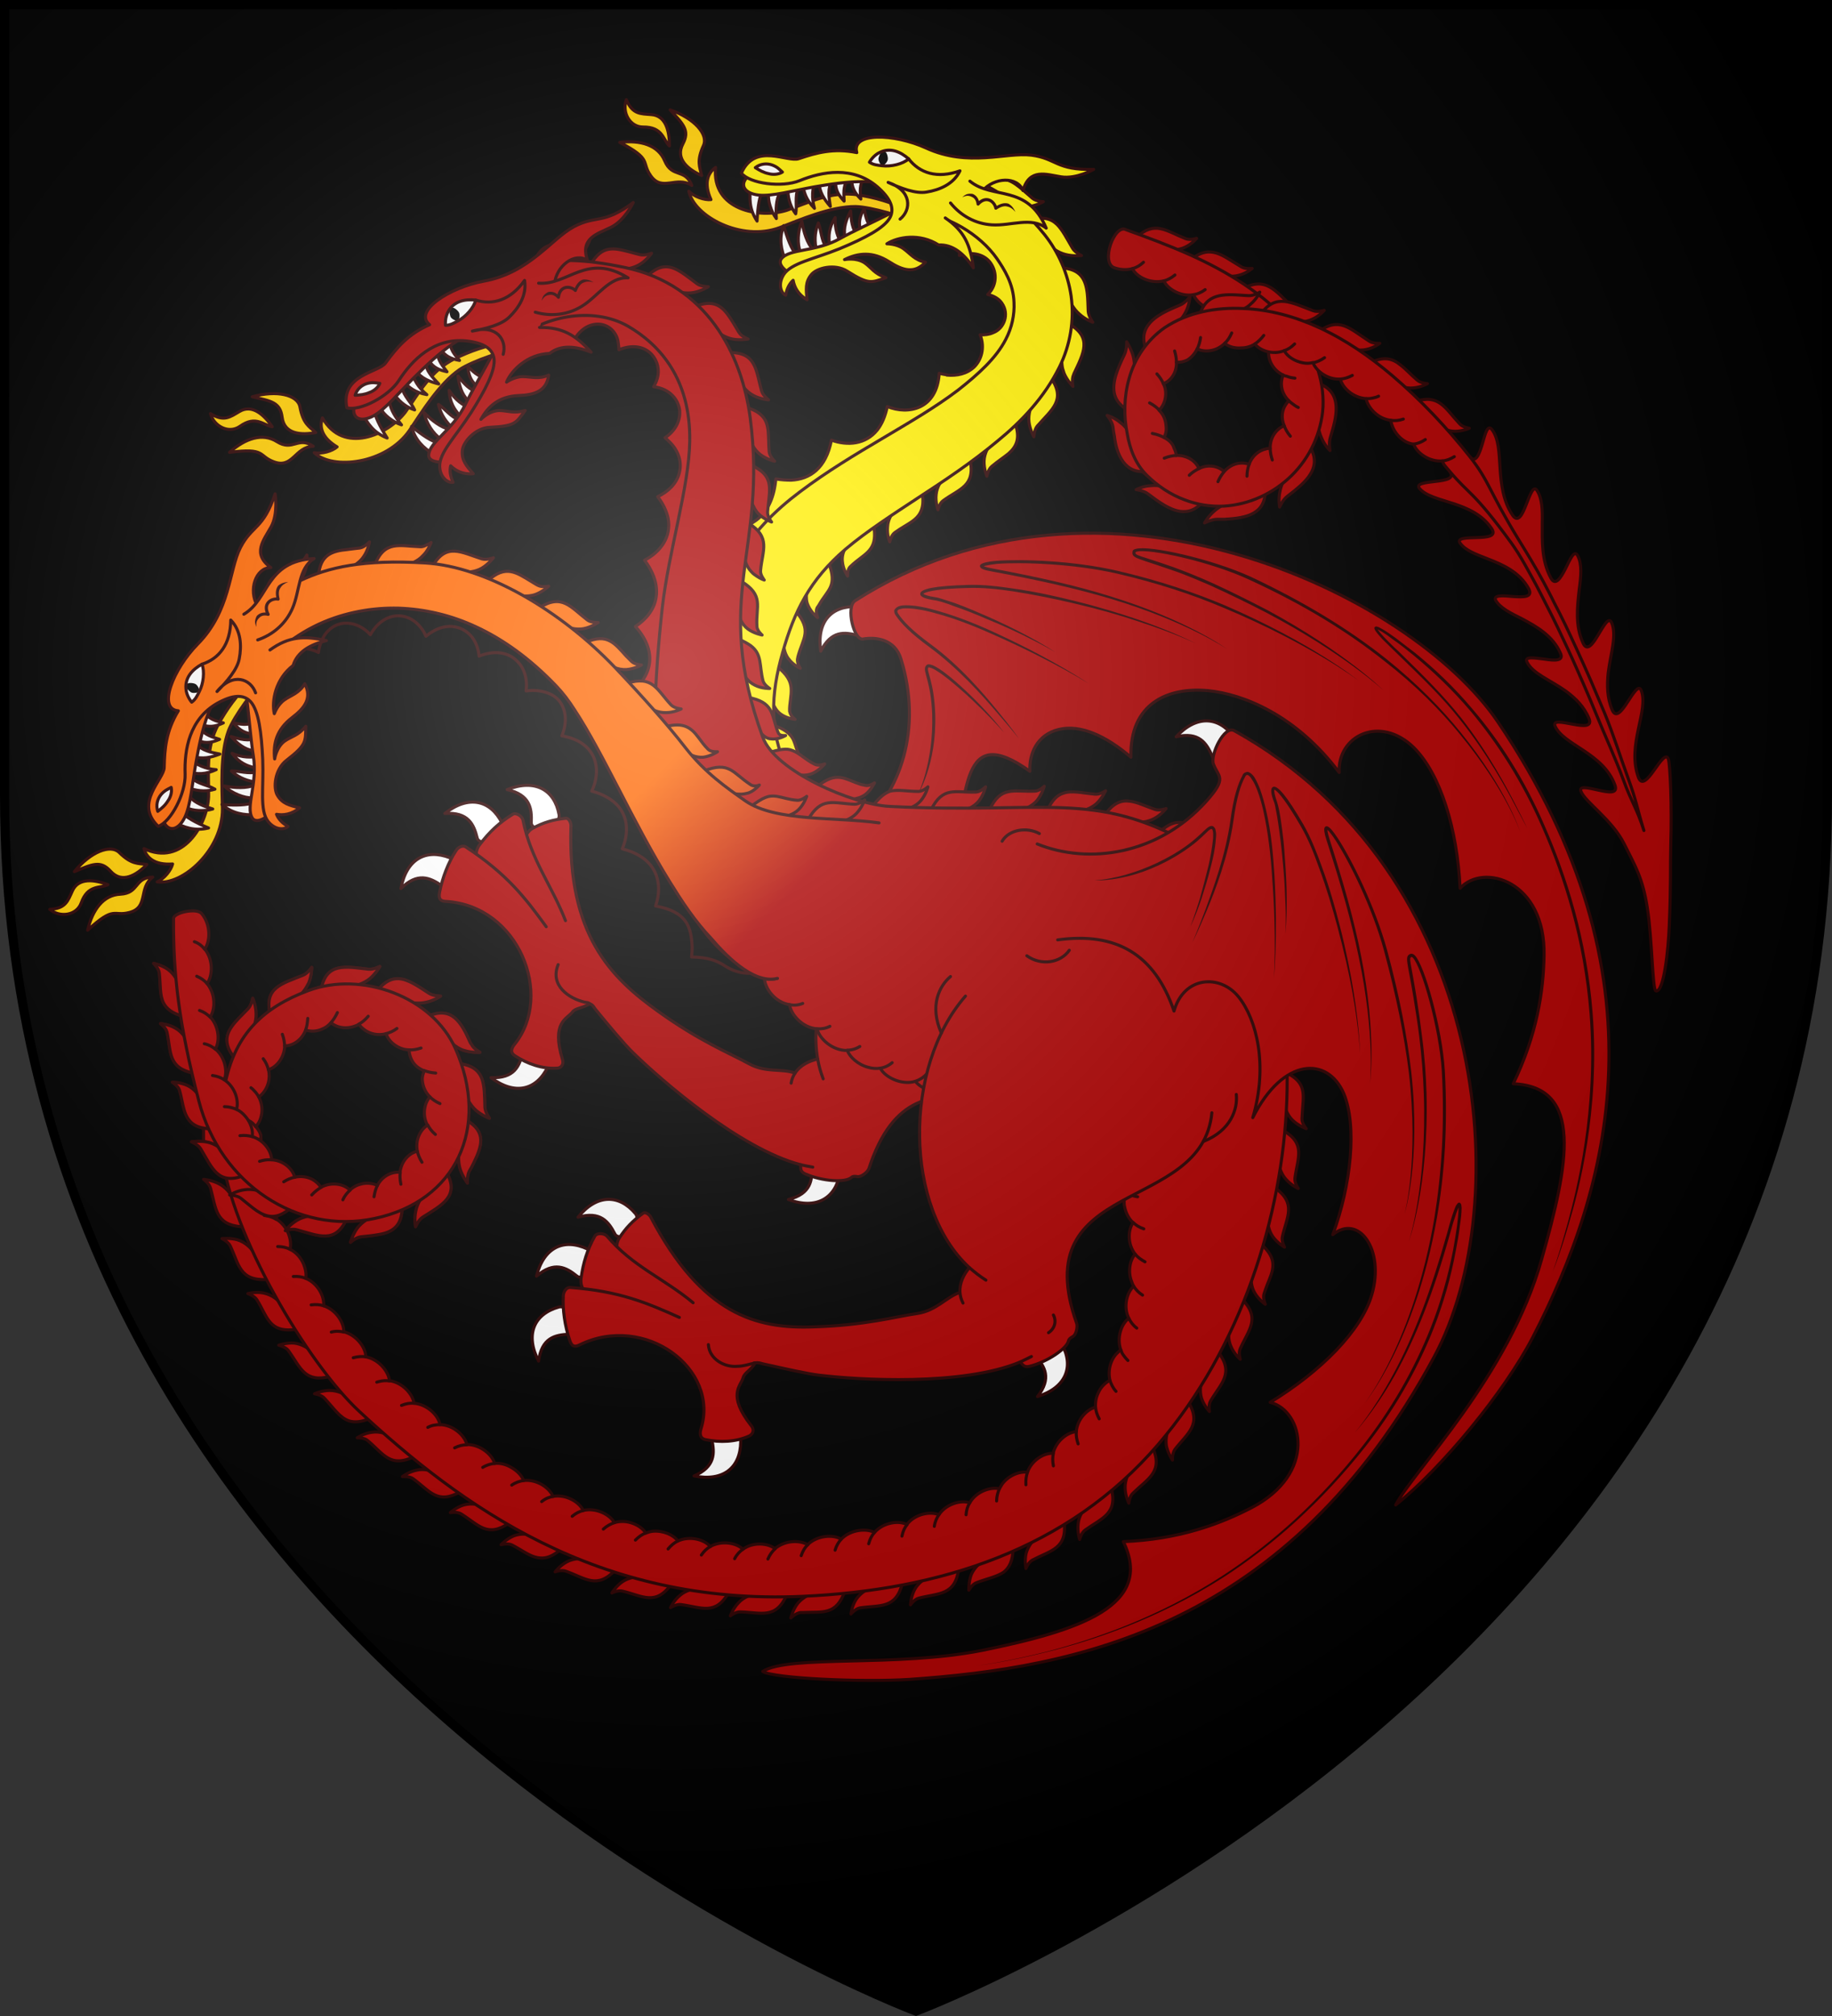 <?xml version="1.0" encoding="UTF-8" standalone="no"?>
<svg
   xmlns:dc="http://purl.org/dc/elements/1.1/"
   xmlns:cc="http://creativecommons.org/ns#"
   xmlns:rdf="http://www.w3.org/1999/02/22-rdf-syntax-ns#"
   xmlns:svg="http://www.w3.org/2000/svg"
   xmlns="http://www.w3.org/2000/svg"
   xmlns:xlink="http://www.w3.org/1999/xlink"
   width="600"
   height="660"
   version="1.1">
  <rect width="100%" height="100%" fill="#333333" stroke="none"/>
  <title>Aerion Targaryen</title>
  <defs>
    <radialGradient id="rg" gradientUnits="userSpaceOnUse" cx="220" cy="220" r="405">
      <stop style="stop-color:#fff;stop-opacity:.3" offset="0"/>
      <stop style="stop-color:#fff;stop-opacity:.2" offset=".2"/>
      <stop style="stop-color:#666;stop-opacity:.1" offset=".6"/>
      <stop style="stop-color:#000;stop-opacity:.13" offset="1"/>
    </radialGradient>
    <linearGradient id="orange-red">
      <stop style="stop-color:#ff6600;stop-opacity:1;" offset="0"/>
      <stop style="stop-color:#aa0000;stop-opacity:1" offset="1"/>
    </linearGradient>
    <linearGradient id="orange-red2" xlink:href="#orange-red" x1="217.83" y1="250.78" x2="259.561" y2="291.433" gradientUnits="userSpaceOnUse" />
    <clipPath id="clip-shield">
      <path id="shield" d="m 1.5,1.5 v 258.9 c 0,286 298.5,398 298.5,398 0,0 298.5,-112 298.5,-398 V 1.5 z"/>
    </clipPath>
  </defs>
  <use id="background" xlink:href="#shield" style="fill:#000000;"/>
  <g id="dragon" style="fill:#aa0000;stroke:#2b0000;stroke-width:1;stroke-linecap:round;stroke-linejoin:round;">
    <g id="leg_right">
      <path style="fill:#ffffff" d="m 166.1,258.5 c 9.1,-3.6 15.5,0 17,8.2 0.4,2.1 -2.4,4.3 -4,4.7 -1.8,0.5 -5.2,-0.2 -5.1,-2.1 0.2,-4.7 -0.4,-9.1 -7.9,-10.8 z m -20.4,7.8 c 7.8,-6.1 14.9,-4.4 18.7,3.1 1,1.9 -1.1,4.7 -2.5,5.5 -1.7,1 -5.1,1.3 -5.6,-0.5 -1.1,-4.5 -2.9,-8.6 -10.6,-8.1 z m 15.1,86.5 c 7.9,5.9 14.9,4.1 18.6,-3.5 0.9,-1.9 -1.2,-4.7 -2.7,-5.5 -1.6,-1 -5.1,-1.2 -5.5,0.6 -1,4.6 -2.7,8.7 -10.4,8.4 z m -29.5,-61.9 c 1.8,-9.7 8.2,-13.1 16,-10.1 2,0.8 2.3,4.3 1.8,5.9 -0.5,1.8 -2.9,4.3 -4.5,3.2 -3.8,-2.6 -7.9,-4.4 -13.3,1 z m 126.9,101.8 c 9.2,3.4 15.5,-0.4 16.9,-8.7 0.3,-2.1 -2.5,-4.2 -4.2,-4.5 -1.8,-0.5 -5.2,0.3 -5.1,2.2 0.3,4.6 -0.1,9.1 -7.6,11 z"/>
      <path d="m 320.9,275.4 c -30.5,6.1 -58.1,42.9 -53.1,71.3 -2.7,0.6 -5.7,2 -7.4,4.6 -4.6,-1.6 -9.6,0 -15.2,-3.1 -6.8,-3.7 -16,-7.3 -29.8,-17.2 -15.2,-10.9 -29.6,-24.9 -28.4,-60.7 0,-1 -0.7,-2.5 -1.7,-2.4 -4,0.4 -7.3,1.3 -10.9,3.3 -1.3,0.7 -2.9,2.8 -2.3,4.2 4.4,9.8 6.4,14.5 10.7,24.4 -8.6,-7.1 -16.9,16.6 10.3,28.8 1.2,0.4 1.4,1.2 1.9,1.8 5,6.1 9.7,11.7 12.3,14.2 9.3,9.1 35,31.5 54.9,36.7 0.1,1 -0.3,2.2 1.5,3 5.7,2.5 13.2,2.9 15.1,1.2 0.4,-0.4 1,-0.5 2,-0.3 1.3,0.2 3.4,-1.5 3.8,-2.7 15.7,-48.1 54.3,-3.2 77.1,-27.6"/>
      <path d="m 185.2,301.4 c -4.5,-11.6 -11.3,-19.9 -13.9,-32.8 -0.2,-1.4 -2.3,-2.7 -3.4,-2 -4.4,2.7 -7.6,5.7 -10.7,9.8 -1,1.2 -1.8,3.4 -0.6,4.4 9.9,8.1 15.3,15 22.2,23.8"/>
      <path d="m 178.9,303.4 c -6.9,-9.5 -12.8,-17.2 -26.3,-26.1 -1,-0.7 -2.5,0 -3.2,1.1 -2.6,3.9 -4.5,9 -5.4,13.5 -0.3,1.6 -0.4,3.1 2,3.2 23.9,1.4 35.4,30.7 22.6,46.7 -0.9,1.1 -1.8,2.6 0,3.8 4.1,2.7 9,4.4 13.8,4.1 1.1,0 2.4,-0.9 1.8,-2.9 -3.7,-12.3 1.6,-13.2 3.3,-15.5 0.9,-1.3 3.4,-1.2 5.6,-2.7"/>
      <path style="fill:none" d="m 262.2,381.3 c 1.3,0.3 2.7,0.6 4,0.8 m -83.4,-66.3 c -2.8,6.9 3.6,11.1 8.7,12.3 0.7,0.1 1.2,0.1 1.6,0.5 m 67.3,22.7 c -0.6,0.9 -1.1,2 -1.3,3.3 m 8.7,-7.9 c 0.4,2.3 1,4.4 1.8,6.5 m 102,1.8 c -2.4,4 -8.5,8.3 -17.9,5.6 m -32.8,-93.2 c -4.6,0.1 -11.3,3.3 -13.6,12.8"/>
    </g>
    <g id="wing_right">
      <path style="fill:#ffffff" d="m 268.8,213.2 c -1.4,-9.7 3.5,-15 12,-14.6 2.1,0.1 3.5,3.3 3.5,5 0.1,1.9 -1.4,5 -3.2,4.5 -4.5,-1.3 -8.9,-1.7 -12.3,5.1 z"/>
      <path d="m 311.9,280.2 c 5.4,-19.8 2.4,-44.2 25.4,-27.7 -0.3,-5.7 2.3,-12 9.5,-13.7 7.1,-1.7 15.4,2.1 23.6,9.1 -0.5,-17.7 12.2,-23 25.2,-21.8 11.5,1.1 28.9,8 43,26.8 -0.6,-12.1 13.4,-18.9 24.4,-8.2 8.8,8.7 14.3,26.8 15.2,46.1 7.6,-8.4 28,-2.5 27.5,22 -0.2,11.7 -2.3,25.9 -10.1,42 23.1,1 18.2,26.1 9.3,57.5 -10.7,38.2 -42,69.2 -47.8,80.4 14.9,-11.9 35.5,-36.8 44.9,-54.9 24.9,-48.2 45.2,-117.6 -11.4,-201.4 -28.4,-42.1 -130,-91.3 -210.6,-39.7 -3,2 -0.4,13.1 2.7,12.5 3.9,-0.7 10.4,-0.1 12.4,6.6 7,22.6 0,43.9 -14,55.4"/>
      <path style="fill:#2b0000;stroke:none" d="m 520.6,331.8 c 2.5,31.7 -4.4,58.4 -7,68 -3.4,12.5 -5.1,16.5 -5.1,16.5 0,0 1.9,-3.9 5.5,-16.3 2.9,-9.8 10.1,-36.3 7.6,-68.3 -1.9,-24.4 -8.5,-44.9 -15.7,-61.3 0,0 0,0 0,0 -6.5,-15.1 -14.7,-27.8 -23.5,-38.1 -6.1,-7.3 -12.6,-13.4 -19,-18.6 -2.2,-1.7 -4.3,-3.3 -6.4,-4.9 -1.7,-1.2 -3.3,-2.4 -5.1,-3.3 -0.3,-0.1 -0.5,-0.3 -0.8,-0.3 -0.1,-0.1 -0.4,-0.2 -0.7,0 -0.2,0.1 -0.3,0.3 -0.3,0.4 0,0.2 0.1,0.3 0.1,0.4 0.1,0.3 0.3,0.5 0.4,0.7 0.7,1 1.5,1.8 2.2,2.6 1.5,1.5 3,2.9 4.4,4.3 9,8.7 15.2,14.7 20.9,21.9 9,11.2 15.5,23.2 17.8,27.6 3.1,5.8 4.3,8.1 4.3,8.1 0,0 -1.1,-2.4 -4.1,-8.2 -2.3,-4.5 -8.6,-16.5 -17.5,-27.9 -5.7,-7.2 -11.9,-13.4 -20.8,-22.1 -1.5,-1.3 -2.9,-2.8 -4.4,-4.3 -0.7,-0.8 -1.5,-1.6 -2.1,-2.5 -0.1,-0.2 -0.3,-0.3 -0.3,-0.5 0,-0.1 0,-0.1 0,0 0,0 -0.1,0.1 -0.2,0.2 -0.1,0 -0.1,0.1 0.1,0.1 0.2,0 0.4,0.1 0.6,0.2 1.7,0.9 3.3,2.1 4.9,3.3 2.2,1.5 4.3,3.2 6.4,4.9 6.3,5.2 12.8,11.3 18.9,18.5 8.6,10.3 16.8,22.9 23.3,37.9 0,0 0,0 0,0 7.1,16.3 13.7,36.7 15.6,61 z m -136.9,-145.2 c 4.5,1.5 8.8,3.4 12.8,5.1 6.6,3 12.7,6 18.3,8.9 25.5,13.4 38.4,25.5 38.4,25.5 0,0 -12.5,-12.5 -38,-26.3 -5.6,-2.9 -11.7,-6 -18.3,-9 -4,-1.8 -8.4,-3.6 -12.8,-5.2 0,0 0,0 0,0 -11.2,-3.9 -12.4,-3.7 -12.2,-4.8 0,0 0,-0.1 0.4,-0.2 4,-1.1 24.4,3.3 37.1,9.3 0,0 0,0 0,0 17.4,8 31.8,16.8 44,26.5 0,0 0,0 0,0 10.3,8 18.3,16.1 24.6,23.8 15.4,18.6 19.9,32.2 19.9,32.2 0,0 -4.2,-13.7 -19.5,-32.6 -6.2,-7.7 -14.2,-15.9 -24.4,-24.1 0,0 0,0 0,0 -12.2,-9.7 -26.8,-18.6 -44.2,-26.8 0,0 0,0 0,0 -12.8,-5.9 -33.4,-10.5 -37.8,-9.2 -0.6,0.1 -1.1,0.4 -1.1,1 -0.3,2.1 1.7,2 12.8,5.9 0,0 0,0 0,0 z m -58.8,0.5 c 15.2,2.8 27.3,5.5 38.8,8.9 25.1,7.5 38.2,16.5 38.2,16.5 0,0 -12.8,-9.4 -38,-17.2 -11.4,-3.6 -23.6,-6.3 -38.9,-9.2 0,0 0,0 0,0 -2.2,-0.4 -3,-0.8 -3,-0.9 0,0 -0.1,0.3 -0.1,0.3 0,0 0,0 0.1,0 0,0 0,0 0,0 0,0 0,-0.1 0,-0.1 0,0 0,0 0.1,0 0.1,-0.1 0.3,-0.1 0.7,-0.2 0.8,-0.2 2,-0.4 3.7,-0.6 8.1,-0.6 24.9,-0.1 39.4,3.2 0,0 0,0 0,0 13.3,3.1 24.8,6.9 34.9,11.2 28.7,12 44.1,23.8 44.1,23.8 0,0 -15,-12.2 -43.7,-24.6 -10.2,-4.3 -21.8,-8.2 -35.1,-11.3 0,0 0,0 0,0 -14.6,-3.4 -31.5,-3.9 -39.7,-3.3 -3.3,0.3 -5.9,0.8 -5.4,2 0.3,0.7 1.6,1.1 3.9,1.5 0,0 0,0 0,0 z m -18.9,9.4 c 0.9,0.1 1.7,0.4 2.6,0.6 1.3,0.4 2.7,0.9 4,1.4 3.8,1.3 7.5,2.8 10.7,4.2 4.7,1.9 8.6,3.7 11.9,5.3 0,0 0,0 0,0 6.8,3.3 10.4,5.5 10.4,5.5 0,0 -3.5,-2.4 -10.2,-5.9 0,0 0,0 0,0 -3.2,-1.7 -7.1,-3.6 -11.8,-5.7 -3.2,-1.4 -6.9,-3 -10.7,-4.4 -1.3,-0.4 -2.6,-0.9 -4,-1.3 -0.9,-0.3 -1.8,-0.6 -2.7,-0.7 0,0 0,0 0,0 -2.1,-0.3 -3.5,-0.8 -3.8,-1.1 0,0 0,0 0,0 0,0 0,0 0,0 0,-0.1 0,0 0,0 0,0 0.1,-0.1 0.3,-0.2 1.3,-0.7 5.5,-1.5 14.1,-1.7 0,0 0,0 0,0 5.1,-0.2 10.3,0.4 15,1.1 7.1,1.1 13.8,2.5 19.8,3.9 8.2,1.9 15.2,3.9 21.1,5.9 0,0 0,0 0,0 12.4,4 19,7.3 19,7.3 0,0 -6.5,-3.5 -18.8,-7.8 0,0 0,0 0,0 -5.9,-2 -12.9,-4.2 -21.1,-6.2 -6,-1.5 -12.7,-3 -19.8,-4 -4.8,-0.7 -10,-1.4 -15.2,-1.2 0,0 0,0 0,0 -10.8,0.3 -15.2,1.3 -15.4,2.8 -0.2,1.2 2,1.8 4.6,2.2 0,0 0,0 0,0 z m -1.8,15.2 c 9.6,7 17.6,16.1 22,21.2 4.9,5.6 7.5,8.9 7.5,8.9 0,0 -2.4,-3.5 -7.1,-9.2 -4.3,-5.3 -12,-14.5 -21.8,-21.7 0,0 0,0 0,0 -6,-4.4 -9,-7.5 -10.7,-10.1 0,0 0,0 0,0 -0.1,-0.2 -0.2,-0.4 -0.2,-0.6 -0.1,-0.1 0,-0.2 0.1,-0.3 0.2,-0.5 1,-0.5 1.7,-0.7 1.4,-0.1 2.9,0 4.3,0.2 2.2,0.3 4.4,0.8 6.5,1.4 7.5,2 14.5,5 20.3,7.6 19.2,8.6 29.9,15.5 29.9,15.5 0,0 -10.5,-7.3 -29.6,-16.2 -5.7,-2.7 -12.8,-5.7 -20.3,-7.8 -2.1,-0.6 -4.4,-1.2 -6.7,-1.5 -1.4,-0.2 -3,-0.3 -4.5,-0.2 -0.8,0.1 -1.7,0.3 -2.4,1.1 -0.3,0.3 -0.4,0.6 -0.3,1 0,0.4 0.2,0.8 0.4,1.1 0,0 0,0 0,0 1.8,2.7 4.9,5.9 10.9,10.3 0,0 0,0 0,0 z m 1.1,22.1 c 0.5,16.3 -4.8,26.5 -4.8,26.5 0,0 6.3,-9.8 5.8,-26.5 0,0 0,0 0,0 -0.4,-10.8 -2.9,-14 -2.3,-15.2 0,0 0,0 0,0 0,0 0.1,-0.1 0.1,-0.1 0.1,0 0.3,0 0.6,0.1 0.7,0.2 1.5,0.6 2.2,1.1 2.6,1.6 5,3.7 7.1,5.5 3.2,2.7 5.9,5.4 8.1,7.5 0,0 0,0 0,0 4.4,4.4 6.7,7.1 6.7,7.1 0,0 -2.1,-2.9 -6.3,-7.4 0,0 0,0 0,0 -2.1,-2.3 -4.8,-5 -8,-7.9 -2,-1.8 -4.4,-3.9 -7,-5.6 -0.8,-0.5 -1.6,-1 -2.6,-1.3 -0.3,-0.1 -0.6,-0.1 -1,-0.1 -0.3,0.1 -0.6,0.3 -0.8,0.7 0,0 0,0 0,0 -0.9,1.7 1.8,4.9 2.2,15.6 0,0 0,0 0,0 z"/>
    </g>
    <g id="necks">
      <path style="fill:#ffee00;" d="m 313.5,58.12 c 1.5,0.29 4.4,0 6.6,-1.16 2.3,-1.2 4,-3.24 4,-3.24 0,0 -2.2,0.71 -3.8,0.19 -7.1,-2.41 -11.9,-5.31 -16.4,2.42 -1.1,2.02 -2.1,5.76 -0.9,5.91 2,0.24 4,0.59 6,1.05 1.4,0.35 1.3,-2.79 2.5,-4.09 0.6,-0.7 0.7,-1.31 2,-1.08 z m 16.7,8.17 c 1.3,0.84 4.1,1.68 6.6,1.37 2.6,-0.3 4.9,-1.62 4.9,-1.62 0,0 -2.4,-0.1 -3.6,-1.15 -3.9,-3.32 -6.9,-6.66 -10.9,-6.25 0,0 0,0 0,0 -1.6,0.17 -3.3,0.92 -5.2,2.51 -1.8,1.49 -3.9,4.68 -2.9,5.23 1,0.48 1.9,1.01 2.8,1.57 0.8,0.45 1.5,0.93 2.2,1.44 1.2,0.85 2.3,-2.07 3.9,-2.85 0.8,-0.41 1.1,-0.94 2.2,-0.25 z m 13,13.5 c 1,1.2 3.3,2.92 5.8,3.53 2.5,0.66 5.2,0.34 5.2,0.34 0,0 -2.2,-1.04 -3,-2.49 -1.8,-3.08 -3.2,-5.87 -5,-7.67 -2,-1.93 -4.7,-2.81 -9.1,-1.25 -2.2,0.77 -5.4,2.98 -4.6,3.9 1.4,1.51 2.7,3.1 4,4.74 0,0.1 0.1,0.16 0.2,0.21 0.9,0.61 2.7,-1.5 4.3,-1.76 0.9,-0.14 1.4,-0.53 2.2,0.45 z m 6.7,17.27 c 0.3,1.49 1.7,4.14 3.6,5.74 1.9,1.8 4.4,2.7 4.4,2.7 0,0 -1.4,-1.9 -1.5,-3.6 -0.1,-2.07 -0.1,-4.01 -0.3,-5.72 -0.5,-4.58 -2.1,-8.14 -8.5,-8.47 -2.4,-0.12 -6.1,0.8 -5.7,1.9 0.7,1.79 1.2,3.62 1.5,5.46 0.3,1.39 3.1,0.1 4.8,0.61 0.8,0.27 1.4,0.15 1.7,1.35 0,0 0,0 0,0 z m -1.9,18.44 c -0.3,1.2 -0.4,3.2 0,5.1 0.2,0.5 0.3,1.1 0.5,1.6 1,2.4 2.9,4.3 2.9,4.3 0,0 -0.5,-2.3 0.2,-3.8 0,-0.1 0.1,-0.2 0.1,-0.3 3.2,-6.8 6.1,-11.9 -1.5,-16.3 -2,-1.2 -5.8,-2.1 -5.9,-0.9 -0.2,1.8 -0.6,3.7 -1.2,5.5 -0.4,1.4 2.7,1.5 4,2.7 0.6,0.7 1.2,0.8 0.9,2.1 z m -9.5,16.1 c -0.9,1.3 -1.8,4 -1.5,6.5 0.3,2.6 1.6,4.9 1.6,4.9 0,0 0.1,-2.3 1.1,-3.5 4.8,-5.5 9.5,-8.5 4.5,-15.8 -1.3,-1.9 -4.3,-4.4 -4.9,-3.4 -1.1,1.7 -2.3,3.4 -3.6,5 -0.9,1.2 2,2.4 2.7,4 0.3,0.9 0.9,1.2 0.1,2.3 z m -13.5,13.1 c -1.2,1.2 -2.6,3.6 -2.7,6.2 -0.1,2.5 0.9,5 0.9,5 0,0 0.4,-2.2 1.6,-3.2 2,-1.7 3.9,-2.9 5.5,-4.2 2.5,-2.2 4,-4.9 2.1,-10.1 -0.8,-2.2 -2.9,-5.4 -3.9,-4.6 -1.5,1.4 -3.2,2.8 -4.8,4.1 -1.2,1 1.3,2.9 1.6,4.6 0,0 0,0 0,0 0.2,0.9 0.6,1.4 -0.3,2.2 z m -15.4,11.3 c -1.2,1 -2.8,3.4 -3,5.9 -0.3,2.5 0.6,5 0.6,5 0,0 0.4,-2.1 1.7,-3 5.5,-4 10.6,-4.7 8.8,-13.5 -0.4,-2.3 -2,-5.8 -3.2,-5 -1.8,1.2 -3.6,2.4 -5.5,3.7 -1.4,0.9 1,2.9 1.2,4.7 0.1,0.9 0.5,1.4 -0.6,2.2 z m -15.9,10.5 c -1.3,1 -2.9,3.4 -3,5.9 -0.3,2.6 0.7,5 0.7,5 0,0 0.4,-2.1 1.6,-3 4.5,-3.3 8.6,-4.1 9.2,-9.3 0.1,-1.1 0.1,-2.4 -0.2,-3.9 -0.3,-2.3 -1.7,-5.9 -2.9,-5.2 -0.7,0.4 -1.4,0.8 -2.1,1.3 -1.2,0.7 -2.4,1.5 -3.7,2.3 -1.5,0.8 0.9,3 1,4.7 0.1,1 0.5,1.4 -0.6,2.2 z m -15.5,11.2 c -0.5,0.4 -1,1.1 -1.5,2 -0.6,1.2 -1,2.7 -0.8,4.2 0.2,2.5 1.7,4.7 1.7,4.7 0,0 -0.2,-2.1 0.9,-3.1 0.6,-0.6 1.2,-1.1 1.8,-1.6 0,0 0,0 0,0 4,-3.2 7.2,-4.5 5.8,-12.1 -0.4,-2.3 -1.9,-5.9 -3.1,-5.1 -1.9,1.3 -3.9,2.6 -5.8,4 -1.4,1.1 1.1,3 1.4,4.7 0.1,1 0.5,1.4 -0.4,2.3 z m -13.2,14 c -0.6,0.9 -1,2.4 -0.9,4 0,0.9 0.2,1.8 0.6,2.6 1,2.3 3.1,3.9 3.1,3.9 0,0 -0.8,-2 -0.2,-3.2 0.2,-0.3 0.4,-0.6 0.6,-0.9 0,0 0,0 0,0 2.9,-5.2 6.2,-6 3.1,-14.1 -0.8,-2.1 -2.9,-5.5 -4,-4.4 -1.8,1.7 -3.5,3.6 -5.1,5.6 -1.2,1.4 1.8,2.6 2.5,4.2 0.4,0.9 0.9,1.1 0.3,2.3 z m -8.2,17.4 c -0.3,1.2 -0.2,3.1 0.5,4.9 0.2,0.5 0.5,1.1 0.9,1.6 1.5,2.1 3.9,3.2 3.9,3.2 0,0 -1.2,-1.8 -0.9,-3.2 0.1,-0.2 0.1,-0.3 0.1,-0.5 0,0 0,0 0,0 1.7,-6.4 4.8,-8.5 -0.8,-15.2 -1.5,-1.8 -4.6,-4.3 -5.3,-2.9 -1.1,2.2 -2.1,4.5 -3,6.8 -0.7,1.7 2.5,1.9 3.7,3.2 0.6,0.7 1.2,0.8 0.9,2.1 z m -4.1,18.8 c 0,1.6 0.8,3.9 2.4,5.4 0.2,0.2 0.4,0.3 0.6,0.5 2.1,1.5 4.7,1.7 4.7,1.7 0,0 -1.4,-1 -1.7,-2.3 0,-0.1 0,-0.2 -0.1,-0.3 -0.1,-2.6 0.7,-5 0.5,-7.7 -0.2,-2.2 -1.2,-4.3 -4.7,-7.1 -1.8,-1.4 -5.4,-3.2 -5.7,-1.7 -0.7,2.3 -1.2,4.8 -1.6,7.2 -0.3,1.9 2.8,1.4 4.2,2.4 0.8,0.6 1.4,0.6 1.4,1.9 z m 2.3,19.2 c 0.5,1.1 1.7,2.4 3.2,3.2 0.7,0.3 1.4,0.5 2.1,0.5 2.5,0.3 4.8,-0.9 4.8,-0.9 0,0 -1.9,-0.1 -2.6,-1.2 -0.1,-0.2 -0.2,-0.4 -0.3,-0.5 0,0 0,0 0,0 -1.3,-2.3 -1.6,-4.5 -2.5,-6.3 -1,-1.8 -2.7,-3.2 -6.8,-4.6 -2.2,-0.8 -6.1,-1.4 -6,0.2 0.2,2.6 0.6,5.2 1.2,7.8 0.5,2 3.2,0.2 4.9,0.6 1,0.2 1.5,0 2,1.2 z"/>
      <path style="fill:#ffee00;" d="m 218.6,282 c 4.9,-6.5 6.7,-14.6 -2.1,-22.6 3.6,-2.9 6,-7 5.5,-11.5 -0.3,-3.1 -1.5,-6.8 -4.4,-10.4 -0.1,-0.1 -0.2,-0.2 -0.3,-0.4 4,-2.5 7,-6.2 7.4,-10.7 0.2,-3.2 -0.8,-6.8 -3.6,-10.8 0.9,-0.4 1.7,-0.9 2.5,-1.4 2.7,-1.9 4.8,-4.6 5.7,-7.8 v 0 c 0.9,-3.3 0.5,-7.3 -1.8,-12.2 5.2,-1.7 9.4,-5.2 10.6,-10.5 0.6,-2.7 0.6,-6 0,-10 8.3,-0.9 14.9,-5 16,-16.9 1.7,0.3 3.4,0.4 5,0.4 6.1,-0.3 11.4,-3.8 13.2,-13.1 5.3,1.9 11.2,1.4 15,-3.3 1.5,-1.9 2.6,-4.4 3.3,-7.7 6.9,2.8 16.3,0.9 17,-10.9 0.8,0.2 1.6,0.4 2.4,0.5 l 0.1,0.1 v 0 c 3.3,0.3 6.6,-0.4 9,-2.7 2.2,-2.2 3.6,-6.1 1.9,-10.5 1.5,0.1 3,-0.1 4.3,-0.7 3.5,-1.3 5.4,-6 2.8,-9.69 v 0 c -0.9,-1.3 -2.4,-2.3 -4.6,-2.81 2.8,-2.66 3.3,-6.96 0.9,-10.34 -1.8,-2.52 -5.5,-3.91 -10.2,-2.43 0.3,-2.13 -0.1,-4.22 -1.2,-5.99 l -5.6,-13.37 22.2,11.08 10.4,25.35 -11.7,26.3 -43.1,28.8 -33.8,36.3 -11.2,36.2 5.4,51.4 z"/>
      <path style="fill:#ffee00;" d="m 248.6,312.5 c -25.7,-18.8 -23.8,-40 -24,-64.6 -0.2,-9.8 4.6,-32.7 7,-40.7 2.5,-8.1 5.4,-15.4 9,-22.2 5.5,-10.4 13.4,-18 21.4,-24 8.9,-6.7 18.1,-12.2 26.9,-17.4 8.9,-5.3 17.4,-10.2 24.9,-15.9 v 0 c 6.6,-5.2 12.5,-10.5 15.6,-16.6 v 0 c 2,-3.8 2.9,-8.1 2.7,-12.04 -0.2,-6.2 -3.2,-10.88 -5.6,-14.4 -5.5,-7.89 -16.4,-14.58 -26.8,-15.11 l 3.1,-14.04 c 17.4,1.22 29.4,9.06 39.3,21.3 4.5,5.67 7.6,12.59 8.7,20.1 1.1,7.99 -0.3,16.09 -3.8,23.19 -5,10.1 -12.5,17.9 -20.2,24.2 -8.5,7.1 -17.4,13 -26,18.6 -8.5,5.6 -16.9,11 -23.9,16.9 -11.7,10 -16.8,20.4 -20.6,33.9 -1.9,6.6 -3.1,13.3 -2.9,19.6 0.1,6.2 1.4,12.3 4.1,17.3 3.1,5.7 8.6,10.9 15.6,15"/>
      <path d="m 184.4,86.12 c 0.8,-0.1 2,-0.42 3.1,-0.98 1,-0.5 2,-1.18 2.9,-2.05 1.8,-1.84 2.7,-4.34 2.7,-4.34 0,0 -1.8,1.4 -3.4,1.36 -0.7,0 -1.4,0 -2,-0.1 0,0 0,0 0,0 -6.2,-0.28 -10.4,-0.97 -13.1,6.55 -0.8,2.18 -1.3,6.05 0.1,5.98 2.2,-0.13 4.4,-0.24 6.6,-0.28 1.6,0 0.7,-3.04 1.4,-4.6 0.5,-0.83 0.4,-1.45 1.7,-1.57 z m 18.7,2 c 0.5,0.1 1,0.1 1.6,0 1.5,-0.15 3.4,-0.66 5,-1.67 2.2,-1.38 3.7,-3.55 3.7,-3.55 0,0 -2.2,0.89 -3.8,0.48 -1.2,-0.3 -2.5,-0.68 -3.7,-0.98 0,0 0,0 0,0 -4.9,-1.26 -8.7,-2.16 -12.4,4.07 -1.2,1.98 -2.3,5.7 -1,5.88 2,0.29 4.1,0.67 6.2,1.11 1.6,0.33 1.4,-2.81 2.5,-4.16 0.6,-0.73 0.7,-1.33 1.9,-1.18 z m 17.4,6.78 c 1.4,0.72 4.2,1.33 6.7,0.86 2.5,-0.47 4.8,-1.9 4.8,-1.9 0,0 -2.4,0 -3.7,-0.96 -6,-4.41 -10,-8.65 -16.4,-2.42 -1.7,1.63 -3.6,4.98 -2.4,5.44 1.8,0.75 3.5,1.63 5.2,2.61 1.3,0.74 2.2,-2.27 3.6,-3.18 0.8,-0.49 1.1,-1.04 2.2,-0.45 z m 13.5,12.8 c 1,1.2 3.4,2.8 5.9,3.3 2.5,0.5 5.1,0 5.1,0 0,0 -2.2,-0.8 -3,-2.2 -1.3,-2.1 -2.3,-4 -3.5,-5.6 -2.3,-3.24 -5.2,-5.15 -10.7,-2.9 -2.2,0.9 -5.2,3.3 -4.3,4.1 1.4,1.4 2.6,2.9 3.8,4.4 0.9,1.2 2.8,-1.3 4.5,-1.6 0.6,-0.1 1,-0.3 1.5,-0.1 0,0 0,0 0,0 0.2,0 0.4,0.2 0.7,0.6 z m 8.2,16.8 c 0.5,1.5 2.3,3.8 4.6,5 2.2,1.2 4.9,1.4 4.9,1.4 0,0 -1.9,-1.4 -2.3,-3 -1.9,-7 -1.8,-12.6 -10.7,-12.5 -2.3,0.1 -6,1.2 -5.5,2.3 0.8,1.8 1.6,3.7 2.2,5.7 0.4,1.4 3.1,-0.3 4.8,0 0.9,0.2 1.5,-0.1 2,1.1 z m 3.3,18.6 c 0.2,1.6 1.5,4.2 3.5,5.7 2.1,1.6 4.7,2.2 4.7,2.2 0,0 -1.7,-1.6 -1.8,-3.2 -0.4,-4.8 0.3,-8.8 -2.2,-11.5 0,0 0,0 0,0 -1.1,-1.2 -2.7,-2.2 -5.3,-2.9 -2.3,-0.6 -6.1,-0.6 -5.9,0.7 0.1,1.2 0.3,2.4 0.4,3.6 0.1,0.9 0.2,1.8 0.2,2.7 0.2,1.6 3.1,0.5 4.7,1.2 0.9,0.4 1.5,0.3 1.7,1.5 z m 0.2,19 c 0,0.8 0.3,1.9 0.7,2.9 0.5,1.1 1.1,2.3 2,3.2 1.8,1.8 4.3,2.7 4.3,2.7 0,0 -1.4,-1.7 -1.3,-3.3 0.1,-0.7 0.1,-1.5 0.2,-2.1 0,0 0,0 0,0 0.6,-5.8 1.7,-10 -5.6,-13.2 -2.1,-1 -5.9,-1.6 -5.9,-0.3 -0.1,2.2 -0.1,4.3 -0.3,6.5 -0.1,1.6 3,0.9 4.5,1.8 0.8,0.5 1.4,0.5 1.4,1.8 z m -2,18.9 c -0.1,1.6 0.6,4.4 2.4,6.2 0.5,0.6 1.1,1 1.7,1.4 1.3,0.9 2.5,1.3 2.5,1.3 0,0 -0.3,-0.4 -0.7,-1.1 -0.3,-0.6 -0.6,-1.3 -0.5,-2.1 0.6,-6.6 3.5,-10.8 -4.1,-15.5 -2,-1.2 -5.7,-2.4 -5.9,-1 -0.3,2.2 -0.6,4.3 -1,6.6 -0.3,1.6 2.9,1.2 4.3,2.3 0.7,0.6 1.3,0.6 1.3,1.9 z m -1.9,19.1 c 0.1,1.7 1.1,4.3 3.1,5.8 2,1.5 4.7,2 4.7,2 0,0 -1.7,-1.4 -1.7,-2.9 -0.4,-6.6 2.5,-10.1 -5.3,-14.8 -2,-1.2 -5.7,-2.5 -5.9,-1.1 -0.3,2.4 -0.6,4.7 -0.8,7.1 -0.2,1.8 3,1.1 4.4,2.1 0.8,0.5 1.4,0.4 1.5,1.8 z m 1.2,19.1 c 0.4,1.7 1.9,4 4.2,5.1 2.3,1.2 4.9,1.1 4.9,1.1 0,0 -1.8,-1.1 -2.2,-2.5 -1.3,-5.1 -0.2,-8.6 -4,-11.5 -1,-0.7 -2.2,-1.4 -3.9,-2.1 -2.2,-0.8 -6,-1.5 -6,0 0,1 0.1,2 0.1,2.9 0.1,1.5 0.2,2.9 0.4,4.4 0.2,1.8 3.1,0.5 4.7,1.2 0.9,0.3 1.5,0.2 1.8,1.4 z m 4.7,18.7 c 0.4,1 1.4,2.2 2.7,3.2 0.7,0.5 1.4,0.8 2.2,0.8 2.4,0.3 4.7,-1.1 4.7,-1.1 0,0 -1.9,0.2 -2.3,-0.7 -0.1,-0.2 -0.2,-0.4 -0.3,-0.6 0,0 0,0 0,0 -2.1,-5.8 -1.3,-9.6 -9.7,-11.2 -2.3,-0.4 -6.2,-0.4 -5.9,1.1 0.5,2.3 1.1,4.6 1.7,6.9 0.5,1.8 3.2,0 4.9,0.4 0.9,0.2 1.5,-0.1 2,1.2 z m 11.8,15 c 1.5,0.9 4.3,1.3 6.6,0.3 2.3,-1 4,-3.1 4,-3.1 0,0 -2,0.8 -3.3,0.1 -3.2,-1.6 -5,-3.7 -7.3,-4.5 -1.9,-0.8 -3.8,-0.4 -7.6,0.6 -1,0.2 -2.7,0.8 -3.7,1.3 -1.1,0.6 -1.7,1.3 -1.2,2.1 1.6,2.1 3.3,3.8 4.9,5.1 0.4,0.3 0.7,0.5 1,0.8 1.5,1.3 2.7,-1.7 4.3,-2.4 0.9,-0.4 1.1,-1 2.3,-0.3 z m 17.3,8.6 c 0.9,0.2 2.3,0.3 3.7,-0.1 1,-0.2 1.9,-0.6 2.8,-1.2 2,-1.5 3.1,-3.9 3.1,-3.9 0,0 -1.7,1.2 -3.1,0.8 -0.5,-0.1 -0.9,-0.2 -1.4,-0.3 0,0 0,0 0,0 -5.5,-1.8 -7.7,-4.5 -14.3,0.7 -0.2,0.2 -0.5,0.4 -0.8,0.7 -1.6,1.5 -3.3,3.8 -2.2,4.4 0,0 0,0 0,0 2.2,1.2 4.4,2.2 6.6,3.2 1.7,0.8 2,-2.4 3.4,-3.5 0.7,-0.6 0.9,-1.2 2.2,-0.8 z m 18.9,3.6 c 1.6,-0.1 4.3,-1.1 5.9,-3 1.7,-2 2.3,-4.5 2.3,-4.5 0,0 -1.6,1.5 -3.1,1.5 -3.7,0 -6.6,-0.7 -9.2,-0.1 0,0 0,0 0,0 -1.7,0.6 -3.4,1.8 -5.9,5 -1.4,1.8 -3.2,5.3 -1.7,5.7 2.2,0.6 4.6,1 7,1.2 0.3,0 0.6,0 0.9,0.1 1.7,0.1 1.1,-3 2,-4.5 0.5,-0.8 0.4,-1.4 1.8,-1.4 z m 19.1,0.3 c 1.6,-0.1 4.2,-1.2 5.8,-3.2 1.6,-2 2.2,-4.6 2.2,-4.6 0,0 -1.6,1.6 -3.1,1.7 -6.7,0.3 -10.9,-2.1 -14.8,5.9 -1,2.1 -1.9,5.9 -0.5,6 2.3,0.1 4.6,0.2 6.9,0.3 1.7,0 0.9,-3 1.7,-4.5 0.5,-0.9 0.5,-1.5 1.8,-1.6 z m 19.1,-0.2 c 1.6,-0.1 4.2,-1.3 5.8,-3.2 1.6,-2 2.3,-4.6 2.3,-4.6 0,0 -1.6,1.6 -3.1,1.6 -6.9,0.3 -11.2,-1.9 -14.9,6.3 0,0.1 -0.1,0.2 -0.2,0.3 -0.8,2.2 -1.4,5.6 -0.1,5.6 0.1,0 0.1,0 0.2,0 2.2,0.1 4.4,0.1 6.6,0.1 1.7,0 0.9,-3 1.7,-4.5 0.4,-0.9 0.4,-1.5 1.7,-1.6 z m 19,0.4 c 1.6,0 4.3,-0.8 6.2,-2.5 1.9,-1.8 3,-4.2 3,-4.2 0,0 -1.9,1.3 -3.5,1.1 -4.2,-0.4 -7.6,-1.3 -10.4,-0.3 -1.9,0.6 -3.6,2.2 -5.1,5.4 -1,2.1 -1.8,5.9 -0.5,5.9 1.7,0.1 3.4,0.2 5.1,0.3 0.5,0.1 1,0.1 1.4,0.1 1.7,0.2 1,-2.9 2,-4.4 0.5,-0.8 0.5,-1.4 1.8,-1.4 z m 18.5,3.4 c 1.6,0.4 4.4,0.2 6.6,-1 2.3,-1.2 3.9,-3.3 3.9,-3.3 0,0 -2.1,0.8 -3.6,0.3 -3.2,-1.1 -5.8,-2.4 -8.2,-2.7 -2.8,-0.4 -5.4,0.5 -8.1,4.3 -1.4,1.9 -2.7,5.6 -1.4,5.8 2,0.5 4,1 6,1.6 0.1,0 0.2,0 0.3,0 1.2,-0.1 1.3,-2.8 2.5,-4 0.6,-0.6 0.8,-1.2 2,-1 z m 17.3,7.6 c 0.5,0.2 1.1,0.4 1.8,0.5 1.4,0.3 3.3,0.3 5,-0.1 2.5,-0.6 4.7,-2.1 4.7,-2.1 0,0 -2.4,0.1 -3.8,-0.8 -1.1,-0.7 -2.1,-1.3 -3.1,-1.9 0,0 0,0 0,0 -4.4,-2.8 -7.8,-5 -13.3,0 -1.8,1.5 -3.9,4.7 -2.7,5.3 1.9,0.9 3.7,1.9 5.6,2.9 1.4,0.8 2.1,-2.3 3.6,-3.2 0.8,-0.6 1,-1.1 2.2,-0.6 z m 14.2,12 c 0.4,0.4 0.9,0.8 1.5,1.2 1.2,0.8 2.9,1.6 4.6,1.8 2.5,0.3 5.1,-0.4 5.1,-0.4 0,0 -2.2,-0.6 -3.2,-1.9 -0.7,-1 -1.3,-2 -1.9,-2.9 0,0 0,0 0,0 -3,-4.4 -6,-8 -12.7,-4.8 -2.1,0.9 -5,3.5 -4.1,4.3 1.4,1.3 2.8,2.7 4,4.2 1,1.1 2.8,-1.4 4.5,-1.8 0.9,-0.2 1.4,-0.6 2.2,0.3 z m 9.3,16.3 c 0.6,1.1 1.8,2.5 3.3,3.5 0.6,0.4 1.2,0.7 1.8,0.9 2.4,1 5,0.8 5,0.8 0,0 -1.9,-1.1 -2.5,-2.5 -0.1,-0.2 -0.2,-0.4 -0.2,-0.6 0,0 0,0 0,0 -2.4,-6.4 -2.9,-11.6 -11.5,-10.9 -2.3,0.2 -6,1.5 -5.4,2.7 1,1.8 1.9,3.6 2.7,5.5 0.6,1.5 3.1,-0.5 4.8,-0.3 0.9,0.1 1.5,-0.2 2,0.9 z m 5.5,18.1 c 0.5,1.6 2.1,3.9 4.3,5.2 2.2,1.3 4.8,1.6 4.8,1.6 0,0 -1.8,-1.4 -2.1,-2.9 -1.4,-6.7 -0.5,-12.2 -9.3,-13.4 -2.3,-0.3 -6.1,0.1 -5.8,1.4 0.6,2.1 1.1,4.1 1.5,6.2 0.3,1.6 3.1,0.1 4.8,0.6 0.9,0.2 1.5,0.1 1.8,1.3 z m 2.6,18.8 c 0.3,1.6 1.5,4.2 3.5,5.7 2,1.6 4.6,2.2 4.6,2.2 0,0 -1.6,-1.6 -1.7,-3.2 -0.5,-7 1.3,-11.9 -7.3,-14.5 -2.2,-0.7 -6.1,-0.9 -5.9,0.5 0.2,2.1 0.4,4.3 0.5,6.4 0.1,1.6 3.1,0.6 4.7,1.3 0.8,0.4 1.4,0.3 1.6,1.6 z m 0.3,19 c 0,1.6 1,4.3 2.8,6 1.9,1.8 4.4,2.7 4.4,2.7 0,0 -1.5,-1.8 -1.4,-3.3 0.1,-2.2 0.3,-4.1 0.4,-5.8 0.2,-3.9 -0.4,-6.9 -6,-9.4 -2.1,-1 -5.9,-1.7 -6,-0.3 0,2.2 -0.1,4.3 -0.2,6.5 -0.1,1.7 3,1 4.5,1.8 0.6,0.4 1.1,0.5 1.4,1.1 0,0 0,0 0,0 0,0.2 0,0.4 0.1,0.7 z m -1.8,18.9 c -0.1,1.6 0.6,4.4 2.3,6.3 1.7,2 4.1,3.1 4.1,3.1 0,0 -1.3,-1.9 -1.1,-3.4 0.9,-6.8 3.7,-11.3 -4,-15.7 -2,-1.2 -5.8,-2.3 -5.9,-0.9 -0.3,2.1 -0.6,4.3 -0.9,6.5 -0.3,1.6 2.9,1.2 4.3,2.2 0.7,0.6 1.3,0.6 1.2,1.9 z m -3.5,18.7 c -0.3,1.6 0.1,4.4 1.6,6.5 1.5,2.1 3.8,3.4 3.8,3.4 0,0 -1.1,-2 -0.7,-3.5 1.5,-6.6 4.7,-10.8 -2.5,-16 -1.9,-1.4 -5.5,-2.8 -5.8,-1.5 -0.5,2.2 -1,4.3 -1.6,6.4 -0.4,1.6 2.8,1.5 4.1,2.7 0.7,0.6 1.3,0.7 1.1,2 z m -5.4,18.2 c -0.1,0.6 -0.2,1.4 -0.2,2.2 0.1,1.4 0.4,3 1.2,4.4 1.3,2.3 3.5,3.8 3.5,3.8 0,0 -0.9,-2.1 -0.4,-3.5 0.3,-1 0.7,-1.9 1,-2.8 0,0 0,0 0,0 2,-4.9 3.7,-8.4 -2,-13.4 -1.7,-1.5 -5.2,-3.3 -5.6,-2 -0.7,2 -1.4,4.1 -2.1,6.2 -0.6,1.5 2.6,1.7 3.7,3 0.7,0.7 1.3,0.9 0.9,2.1 z m -7.1,17.6 c -0.5,1.6 -0.7,4.4 0.4,6.7 1,2.4 3,4.1 3,4.1 0,0 -0.7,-2.1 0,-3.5 2.8,-6.3 6.7,-9.8 0.6,-16.2 -1.6,-1.7 -4.8,-3.8 -5.4,-2.6 -0.8,2 -1.7,4 -2.7,6 -0.7,1.5 2.4,2 3.5,3.4 0.5,0.7 1.1,0.9 0.6,2.1 z m -8.8,16.8 c -0.8,1.5 -1.2,4.3 -0.5,6.7 0.8,2.5 2.6,4.4 2.6,4.4 0,0 -0.4,-2.2 0.4,-3.5 3.5,-5.9 7.8,-9 2.4,-16.1 -1.4,-1.8 -4.5,-4.2 -5.1,-3.1 -1.1,1.9 -2.2,3.8 -3.4,5.7 -0.8,1.3 2.2,2.2 3.1,3.7 0.5,0.8 1,1.1 0.5,2.2 z m -10.8,15.7 c -0.8,1.3 -1.6,4.1 -1.2,6.6 0.2,0.9 0.5,1.9 0.9,2.7 0.5,1.2 1.1,2 1.1,2 0,0 0,-0.5 0,-1.1 0.1,-0.7 0.3,-1.7 0.8,-2.4 4.2,-5.4 8.9,-8.1 4.3,-15.7 -1.2,-2 -3.9,-4.7 -4.7,-3.6 -1.3,1.7 -2.6,3.4 -3.9,5.1 -1.1,1.3 1.9,2.5 2.6,4.1 0.4,0.9 0.9,1.2 0.1,2.3 z m -12.6,14.1 c -1,1.2 -2.2,3.8 -2.1,6.3 0,2.6 1.2,5 1.2,5 0,0 0.2,-2.3 1.4,-3.3 4.9,-4.8 9.9,-6.9 6.4,-15 -0.9,-2.1 -3.3,-5.2 -4.2,-4.2 -1.5,1.6 -3,3.1 -4.6,4.6 -1.1,1.1 1.6,2.7 2.1,4.3 0.2,0.9 0.7,1.3 -0.2,2.3 z m -14.5,12.1 c -1.2,1.1 -2.8,3.5 -3,6 -0.3,2.6 0.5,5.1 0.5,5.1 0,0 0.5,-2.2 1.8,-3.1 5.6,-4 10.8,-5.3 8.5,-13.9 -0.6,-2.2 -2.5,-5.6 -3.5,-4.8 -1.7,1.4 -3.4,2.6 -5.2,3.9 -1.3,0.9 1.1,2.9 1.4,4.6 0.1,0.9 0.5,1.4 -0.5,2.2 z m -16.1,10 c -1.4,0.9 -3.2,3.1 -3.9,5.5 -0.6,2.5 -0.1,5.1 -0.1,5.1 0,0 0.8,-2.1 2.2,-2.8 6.1,-3.2 11.4,-3.7 10.3,-12.6 -0.2,-2.3 -1.6,-5.9 -2.8,-5.2 -1.9,1.1 -3.7,2.1 -5.7,3.1 -1.4,0.7 0.8,3 0.8,4.8 0,0.9 0.3,1.4 -0.8,2.1 z m -17.3,7.7 c -1.5,0.7 -3.6,2.6 -4.6,4.9 -0.9,2.4 -0.8,5.1 -0.8,5.1 0,0 1.1,-2 2.6,-2.5 3.5,-1.3 6.6,-1.9 8.8,-3.4 1.8,-1.4 3,-3.6 3.1,-7.7 0,-2.3 -0.9,-6.1 -2.1,-5.6 -1.8,0.8 -3.6,1.5 -5.5,2.1 -0.2,0.1 -0.4,0.2 -0.6,0.3 -1.5,0.5 0.3,3.1 0.1,4.8 -0.1,0.9 0.1,1.5 -1,2 z m -18.2,5.5 c -1.5,0.5 -3.9,2.2 -5,4.4 -1.2,2.3 -1.3,4.9 -1.3,4.9 0,0 1.2,-1.8 2.7,-2.2 6.6,-1.7 11.9,-0.8 13.1,-9.6 0.3,-2.3 -0.1,-6.1 -1.4,-5.8 -2.1,0.6 -4.2,1.1 -6.3,1.6 -1.6,0.4 -0.1,3.1 -0.5,4.8 -0.3,0.9 -0.1,1.5 -1.3,1.9 z m -18.7,3.6 c -1.6,0.3 -4,1.8 -5.4,3.9 -1.4,2.1 -1.7,4.8 -1.7,4.8 0,0 1.4,-1.7 2.9,-2 6.8,-1 11.8,0.4 14,-8.2 0.5,-2.3 0.5,-6.2 -0.8,-6 -2.2,0.4 -4.3,0.7 -6.5,1 -1.6,0.2 -0.4,3.1 -1,4.7 -0.3,0.9 -0.2,1.5 -1.5,1.8 z m -18.9,1.9 c -1.1,0.1 -2.6,0.7 -3.9,1.7 -0.7,0.5 -1.3,1.1 -1.8,1.7 -1.6,2.1 -2.2,4.7 -2.2,4.7 0,0 1.6,-1.6 3.2,-1.8 0.3,0 0.7,0 1,0 0,0 0,0 0,0 6.2,-0.3 10.7,1 13.5,-7 0.8,-2.2 1.2,-6.1 -0.2,-6 -2.2,0.2 -4.4,0.3 -6.6,0.4 -1.7,0.1 -0.7,3.1 -1.4,4.6 -0.4,0.9 -0.3,1.5 -1.6,1.7 z m -19,0.2 c -1.6,0.1 -4.3,1 -6,2.9 -1.8,1.8 -2.7,4.3 -2.7,4.3 0,0 1.8,-1.4 3.3,-1.3 6.8,0.2 11.6,2.5 15.2,-5.6 1,-2.2 1.6,-6 0.3,-6 -2.2,0 -4.4,-0.1 -6.5,-0.2 -1.7,-0.1 -1,3 -1.8,4.5 -0.5,0.8 -0.5,1.4 -1.8,1.4 z m -18.9,-1.7 c -1.6,-0.1 -4.4,0.5 -6.3,2.2 -2,1.6 -3.1,4 -3.1,4 0,0 1.9,-1.2 3.4,-1 6.8,0.9 11.3,3.7 15.7,-4 1.2,-2 2.3,-5.7 1,-5.9 -2.2,-0.2 -4.4,-0.5 -6.5,-0.9 -1.6,-0.2 -1.3,2.9 -2.3,4.3 -0.6,0.7 -0.6,1.4 -1.9,1.3 z m -18.6,-3.8 c -1.6,-0.3 -4.4,0.1 -6.5,1.5 -2.1,1.4 -3.5,3.7 -3.5,3.7 0,0 2,-1 3.5,-0.6 6.6,1.6 10.8,4.9 16,-2.3 1.4,-1.9 2.9,-5.5 1.6,-5.8 -2.1,-0.5 -4.3,-1 -6.4,-1.6 -1.5,-0.4 -1.5,2.8 -2.7,4 -0.6,0.7 -0.7,1.3 -2,1.1 z m -18.1,-5.8 c -1.5,-0.4 -4.4,-0.4 -6.6,0.8 -2.3,1.2 -3.9,3.3 -3.9,3.3 0,0 2.1,-0.8 3.6,-0.2 6.4,2.3 10.2,6 16.2,-0.5 1.5,-1.7 3.4,-5.2 2.1,-5.6 -2,-0.7 -4.1,-1.5 -6.1,-2.3 -1.5,-0.6 -1.8,2.6 -3.1,3.7 -0.8,0.6 -0.9,1.2 -2.2,0.8 z m -17.3,-7.7 c -1.5,-0.6 -4.3,-0.9 -6.7,0 -2.4,1 -4.2,2.9 -4.2,2.9 0,0 2.2,-0.6 3.6,0.1 2.9,1.5 5.1,3.2 7.4,3.9 2.6,0.8 5.2,0.5 8.7,-2.6 1.8,-1.5 4,-4.7 2.8,-5.2 -2,-1 -3.9,-2 -5.9,-3 0,0 -0.1,-0.1 -0.2,-0.1 -1.3,-0.3 -1.9,2.5 -3.3,3.4 -0.8,0.5 -1,1.1 -2.2,0.6 z m -16.4,-9.5 c -1.4,-0.8 -4.2,-1.3 -6.7,-0.6 -2.4,0.7 -4.4,2.5 -4.4,2.5 0,0 2.2,-0.4 3.5,0.4 5.8,3.6 8.6,8 15.9,2.9 1.9,-1.3 4.5,-4.3 3.3,-5 -1.8,-1.1 -3.7,-2.3 -5.5,-3.5 -1.4,-0.9 -2.3,2.1 -3.9,2.9 -0.8,0.5 -1.1,1 -2.2,0.4 z m -15.5,-10.9 c -1.4,-0.9 -4.2,-1.7 -6.6,-1.1 -2.6,0.5 -4.7,2.1 -4.7,2.1 0,0 2.3,-0.2 3.5,0.7 5.5,4 7.9,8.6 15.6,4.2 2,-1.2 4.8,-3.9 3.8,-4.7 -1.8,-1.3 -3.6,-2.7 -5.3,-4 -1.3,-1.1 -2.5,1.9 -4.1,2.6 -0.8,0.4 -1.2,0.9 -2.2,0.2 z m -14.8,-12.1 c -1.4,-0.9 -4,-1.8 -6.5,-1.4 -2.6,0.3 -4.8,1.8 -4.8,1.8 0,0 2.3,-0.1 3.4,0.9 5.3,4.4 7.3,9.1 15.4,5.2 2,-1.1 5,-3.5 4,-4.4 -1.7,-1.5 -3.3,-3 -5,-4.5 -1.2,-1.1 -2.6,1.8 -4.2,2.4 -0.9,0.3 -1.3,0.8 -2.3,0 z m -14,-12.8 c -1.2,-1.1 -3.8,-2.3 -6.3,-2.3 -2.6,0 -5,1.1 -5,1.1 0,0 2.3,0.3 3.3,1.5 3,3.2 5,6.4 8.1,7.4 1.8,0.5 3.9,0.4 6.9,-0.9 2.1,-0.9 5.3,-3.2 4.3,-4.2 -1.1,-1.1 -2.3,-2.2 -3.4,-3.3 -0.4,-0.4 -0.9,-0.8 -1.3,-1.3 -1.1,-1.1 -2.7,1.6 -4.3,2.1 -0.9,0.3 -1.4,0.7 -2.3,-0.1 z m -12,-14.8 c -1,-1.2 -3.42,-2.7 -5.95,-3 -2.55,-0.2 -5.06,0.7 -5.06,0.7 0,0 2.21,0.5 3.12,1.7 2.12,2.9 3.42,5.6 5.36,7.3 1.83,1.6 4.23,2.3 8.43,1.2 2.3,-0.5 5.7,-2.4 4.9,-3.4 -1.3,-1.7 -2.5,-3.4 -3.7,-5.1 -0.1,-0.1 -0.1,-0.1 -0.2,-0.2 -0.9,-1.4 -2.9,1.1 -4.6,1.3 -1,0.1 -1.4,0.5 -2.3,-0.5 z m -10.34,-15.9 c -0.41,-0.6 -1.05,-1.2 -1.84,-1.8 -1.07,-0.8 -2.42,-1.4 -3.85,-1.7 -2.52,-0.5 -5.1,0.2 -5.1,0.2 0,0 2.15,0.7 2.95,2 0.47,0.7 0.89,1.5 1.27,2.2 0,0 0,0 0,0 2.58,4.9 3.97,8.6 11.65,7.5 2.3,-0.3 5.86,-1.8 5.16,-2.9 -1.1,-1.9 -2.22,-3.8 -3.3,-5.7 -0.82,-1.4 -3.02,0.8 -4.76,0.9 -0.95,0 -1.44,0.4 -2.18,-0.7 z m -8.88,-16.8 c -0.8,-1.4 -2.87,-3.4 -5.3,-4.1 -2.45,-0.7 -5.09,-0.4 -5.09,-0.4 0,0 2.07,1 2.73,2.4 2.91,6.2 3.07,11.4 11.94,11 2.32,-0.2 6.04,-1.3 5.44,-2.5 -0.97,-2 -1.9,-4 -2.8,-5.9 -0.67,-1.5 -3.08,0.5 -4.81,0.4 -0.95,-0.1 -1.48,0.2 -2.11,-0.9 z m -6.87,-17.7 c -0.58,-1.5 -2.34,-3.7 -4.6,-4.8 -2.28,-1.2 -4.94,-1.4 -4.94,-1.4 0,0 1.87,1.3 2.29,2.9 1.83,6.7 1.58,11.9 10,12.6 0.13,0 0.27,0 0.4,0 2.32,0.2 6.13,-0.6 5.68,-1.8 -0.1,-0.2 -0.12,-0.3 -0.18,-0.5 -0.66,-1.9 -1.28,-3.8 -1.85,-5.6 -0.47,-1.6 -3.12,0.1 -4.83,-0.2 -0.93,-0.2 -1.5,0 -1.97,-1.2 z m -3.25,-18.5 c -0.22,-1.6 -1.42,-4.3 -3.37,-5.9 -1.96,-1.7 -4.52,-2.5 -4.52,-2.5 0,0 1.51,1.8 1.56,3.4 0.16,4.7 -0.41,8.6 1.65,11.3 1.03,1.5 2.78,2.7 5.67,3.4 2.25,0.6 6.11,0.5 5.92,-0.7 -0.2,-1.3 -0.35,-2.6 -0.45,-4 0,-0.7 -0.1,-1.4 -0.13,-2.2 -0.1,-1.6 -3.08,-0.5 -4.67,-1.3 -0.87,-0.3 -1.48,-0.3 -1.66,-1.5 z m 1.24,-18.8 c 0.23,-1.6 -0.14,-4.4 -1.39,-6.6 -1.26,-2.2 -3.33,-3.9 -3.33,-3.9 0,0 0.77,2.2 0.29,3.8 -1.06,3.5 -2.21,6.5 -2.18,9.1 0,2.7 1.26,5.1 5.21,7.2 2.07,1.1 5.87,1.9 5.97,0.6 0.16,-2 0.4,-4 0.77,-6 0.27,-1.4 -2.84,-1.2 -4.18,-2.3 -0.72,-0.6 -1.34,-0.7 -1.16,-1.9 z m 7.85,-16.7 c 0.88,-1.2 1.89,-3.9 1.81,-6.4 0,-2.6 -1.09,-5.1 -1.09,-5.1 0,0 -0.39,2.3 -1.56,3.5 -4.19,4.3 -7.91,7.4 -6.65,12 0.36,1.3 1.11,2.7 2.36,4.1 1.53,1.7 4.75,3.8 5.27,2.7 0.36,-0.7 0.75,-1.4 1.17,-2.1 0.5,-0.9 1.06,-1.8 1.67,-2.6 0.8,-1.1 -2.05,-2.3 -2.79,-3.9 -0.39,-0.8 -0.9,-1.2 -0.19,-2.2 z m 14.73,-11.3 c 1.16,-0.7 2.75,-2.3 3.72,-4.1 0.2,-0.4 0.4,-0.7 0.6,-1.1 1,-2.4 1,-5.1 1,-5.1 0,0 -1.3,2 -2.9,2.6 0,0 0,0 0,0 0,0 0,0 0,0 -6.91,2.8 -12.73,4 -10.73,12.7 0.52,2.3 2.42,5.6 3.38,4.9 1.56,-1.1 3.23,-2.1 4.96,-3 1.31,-0.7 -0.81,-3 -0.8,-4.8 0,-0.9 -0.32,-1.4 0.78,-2.1 z m 18.02,-4.1 c 1.5,0 4.3,-0.9 6.3,-2.5 2,-1.7 3.3,-4 3.3,-4 0,0 -2.1,1.1 -3.8,0.9 -7.6,-0.9 -13.7,-2.2 -15.4,6.5 -0.4,2.2 0,6 1.1,5.8 1.8,-0.4 3.6,-0.6 5.5,-0.6 1.4,0 0.6,-3 1.3,-4.5 0.4,-0.9 0.4,-1.5 1.7,-1.6 z m 18,4.8 c 1.4,0.6 4.3,1 6.8,0.4 2.5,-0.5 4.7,-2 4.7,-2 0,0 -2.4,0 -3.8,-0.9 -3.7,-2.4 -6.8,-4.6 -9.9,-4.8 -2.2,-0.1 -4.5,0.8 -6.8,3.7 -1.5,1.8 -3,5.4 -1.8,5.7 1.5,0.5 2.9,1 4.4,1.6 0.3,0.1 0.6,0.3 0.9,0.4 1.3,0.7 1.9,-2.4 3.3,-3.5 0.7,-0.5 1,-1.1 2.2,-0.6 z m 13.7,12.3 c 0.7,0.9 2,2.1 3.5,3 0.7,0.4 1.3,0.7 2,0.9 2.5,0.8 5.2,0.6 5.2,0.6 0,0 -2.1,-1.1 -2.8,-2.6 -0.2,-0.2 -0.3,-0.4 -0.4,-0.6 0,0 0,0 0,0 -1.5,-3.4 -3,-6.3 -5,-8 -2,-1.7 -4.8,-2.4 -8.7,-0.6 -2.1,1 -5,3.5 -4.1,4.3 1.3,1.2 2.6,2.6 3.6,4 0.4,0.5 1.1,0.3 1.9,-0.2 0.8,-0.5 1.8,-1.2 2.6,-1.3 0.9,-0.1 1.4,-0.5 2.2,0.5 z m 5.9,17.7 c 0.3,1.6 1.6,4.1 3.5,5.8 2,1.7 4.4,2.6 4.4,2.6 0,0 -1.4,-1.9 -1.5,-3.6 -0.1,-3.7 -0.1,-7 -1,-9.4 -1,-2.6 -3.1,-4.4 -7.5,-4.9 -2.4,-0.3 -6.2,0.4 -5.8,1.6 0.5,1.9 1,3.8 1.3,5.8 0.3,1.4 3.2,0.1 4.8,0.7 0.9,0.3 1.5,0.2 1.8,1.4 z m -1.9,18.3 c -0.2,0.7 -0.3,1.7 -0.3,2.8 0,1.2 0.1,2.6 0.5,3.9 0.8,2.5 2.4,4.6 2.4,4.6 0,0 -0.2,-2.4 0.6,-3.9 0.5,-0.8 0.9,-1.6 1.3,-2.4 0,0 0,0 0,0 2.8,-5.7 4.5,-10.4 -2.3,-14.3 -2,-1.1 -5.8,-1.9 -5.9,-0.8 -0.2,1.9 -0.5,3.7 -1.1,5.4 -0.2,0.6 0.5,1 1.4,1.4 0.8,0.3 1.9,0.7 2.5,1.3 0.6,0.6 1.3,0.8 0.9,2 z m -11.1,14.5 c -1.1,1 -2.7,3.4 -3.2,5.9 -0.6,2.6 -0.1,5.2 -0.1,5.2 0,0 0.9,-2.2 2.3,-3.1 6.5,-4.1 12.1,-6.9 7.9,-14.6 -1.1,-2.1 -3.8,-4.7 -4.5,-3.9 -1.1,1.5 -2.4,2.7 -3.8,3.9 -1.1,0.9 1.4,2.7 1.8,4.4 0.2,0.9 0.6,1.4 -0.4,2.2 z m -17,7.6 c -1.4,0.5 -3.9,2 -5.4,4 -1.5,2.1 -2.2,4.6 -2.2,4.6 0,0 1.7,-1.6 3.4,-1.8 2,-0.2 4,-0.4 5.6,-0.7 4.4,-0.7 7.9,-2.5 7.9,-9 0,-2.3 -1.1,-6.1 -2.2,-5.6 -1.7,0.7 -3.6,1.4 -5.5,1.8 -1.4,0.4 0.1,3.2 -0.3,4.9 -0.2,0.8 0,1.4 -1.1,1.8 -0.1,0 -0.1,0 -0.2,0 z m -18.5,-0.1 c -1.6,-0.2 -4.44,0.2 -6.6,1.5 -2.25,1.3 -3.87,3.4 -3.87,3.4 0,0 2.23,-0.8 3.8,-0.3 7.27,2 12.57,4.6 16.27,-3.5 0.9,-2.1 1.5,-5.9 0.3,-5.9 -1.9,-0.1 -3.9,-0.3 -5.8,-0.6 -1.4,-0.3 -1.2,2.9 -2.2,4.2 -0.6,0.8 -0.7,1.4 -1.9,1.2 z m -17.14,-7.4 c -1.34,-0.7 -4.14,-1.5 -6.62,-1.1 -2.57,0.3 -4.87,1.7 -4.87,1.7 0,0 2.35,0.1 3.63,1.1 1.91,1.5 3.59,3 5.21,4.1 3.32,2.2 6.69,3 11.08,-1 1.73,-1.6 3.73,-4.9 2.63,-5.4 -1.78,-0.8 -3.49,-1.7 -5.12,-2.7 -1.23,-0.8 -2.21,2.1 -3.71,3 -0.51,0.3 -0.82,0.6 -1.25,0.6 -0.25,0.1 -0.56,0 -0.98,-0.3 z m -13.07,-13.2 c -0.98,-1.3 -3.33,-3 -5.8,-3.5 -2.53,-0.5 -5.16,-0.1 -5.16,-0.1 0,0 2.18,0.9 3.02,2.3 3.82,6.4 5.67,11.9 14.02,8.8 2.18,-0.8 5.29,-3.1 4.46,-3.9 -1.35,-1.5 -2.6,-3 -3.76,-4.6 -0.87,-1.2 -2.86,1.2 -4.57,1.4 -0.92,0.2 -1.41,0.5 -2.21,-0.4 z m -7.73,-17.1 c 0,0 0,0 0,0 -0.54,-1.6 -2.24,-3.8 -4.53,-4.9 -2.3,-1.1 -4.96,-1.1 -4.96,-1.1 0,0 1.9,1.2 2.32,2.6 0.51,1.8 0.8,3.5 1.14,5 0.99,4.3 2.7,7.6 9.21,7.6 2.33,0 6.04,-1.1 5.56,-2.2 -0.78,-1.8 -1.46,-3.7 -2.01,-5.6 -0.42,-1.5 -3.11,0.1 -4.81,-0.2 -0.91,-0.2 -1.5,0 -1.91,-1.2 z m -4.32,-18.5 c -0.44,-1.6 -2,-4 -4.21,-5.2 -2.22,-1.3 -4.88,-1.5 -4.88,-1.5 0,0 1.82,1.3 2.14,2.8 1.43,6.7 0.23,11.7 8.94,13.5 2.27,0.5 6.16,0.3 5.89,-1 -0.44,-2.2 -0.86,-4.4 -1.26,-6.5 -0.29,-1.7 -3.12,-0.3 -4.78,-0.8 -0.91,-0.3 -1.49,-0.1 -1.84,-1.3 z m -2.91,-18.8 c -0.3,-1.6 -1.63,-4.1 -3.7,-5.6 -2.09,-1.5 -4.7,-2 -4.7,-2 0,0 1.67,1.6 1.84,3.1 0.45,4 0.1,7.3 1.42,9.9 0.94,1.8 2.74,3.3 6.32,4.3 2.23,0.7 6.12,0.8 5.95,-0.5 -0.23,-1.8 -0.44,-3.6 -0.61,-5.3 0,-0.4 -0.1,-0.9 -0.12,-1.3 -0.15,-1.6 -3.09,-0.4 -4.7,-1.1 -0.87,-0.4 -1.47,-0.2 -1.7,-1.5 z"/>
      <path d="m 206.4,248.5 c 6,-5.3 8.4,-13.4 0.1,-21.8 6.4,-4.7 9.5,-12.8 1.6,-21.6 2.6,-1.7 4.7,-3.9 5.9,-6.5 1.8,-4.1 1.5,-9.3 -2.9,-15.2 5.2,-2.7 8.9,-7.6 7.7,-13.8 -0.5,-2.2 -1.5,-4.5 -3.4,-7 3.4,-1.6 6.1,-4.2 7,-7.5 1,-3.3 0.2,-7.4 -3.5,-10.8 -0.3,-0.3 -0.7,-0.7 -1.1,-1 3.1,-2 5.1,-5.3 4.8,-8.9 -0.4,-3.5 -3.1,-7.1 -8.5,-7.8 0.7,-1.2 1.2,-2.5 1.4,-3.7 0.9,-5.4 -4,-11.9 -12.8,-8.4 0,-0.7 -0.1,-1.4 -0.2,-2.1 -0.3,-3.1 -2.5,-5.7 -5.6,-6.2 -3.1,-0.5 -6.8,1.1 -9.1,5.5 -0.2,-0.3 -0.5,-0.6 -0.7,-0.9 -2.4,-2.4 -5.9,-3.5 -9,-2.3 l -5.1,-8.2 27.9,-5.2 26.8,15.8 10.7,27.6 -7.3,57.5 5.5,61.2 c 0,0 -21.2,-1 -30.2,-8.7 z"/>
      <path d="m 250.4,320.4 c -20.1,-8.5 -29.7,-27.9 -33.7,-51.2 -3.7,-21.9 -2.3,-47.2 0.2,-70.2 2.1,-18.6 8.8,-39.6 9,-54.6 0.3,-20.4 -9.9,-31.6 -20.2,-37.6 -11.7,-6.7 -28.3,-3.3 -38,5.4 l 5.7,-26.24 c 10.1,-0.9 17,-1.4 31.4,1.64 26.6,5.66 38.1,28.1 40.9,49.2 5.7,43.6 -12.7,58.4 4.1,104.5 4,11.2 29.6,22.1 41.5,22.7"/>
    </g>
    <g id="body">
      <path d="m 291.3,264 c 51.1,2.6 67,-5.7 99.4,12.8 42.8,24.3 43,132.7 -11.4,196.1 -29.6,34.5 -71.7,47.7 -116.3,49.7 -67.6,3.1 -112.1,-29.8 -145.5,-60.7 -16.7,-15.6 -41.84,-57.6 -44.98,-84.7 -1.09,-8.8 0.61,-19.3 4.94,-21.2 l 7.92,15.6 c -0.88,9 3.21,17.7 4.84,22.2 0.43,1.9 0.89,3.6 0.25,5.3 3.77,2.3 5.3,7 4.49,9.9 2.14,1 3.65,2.9 4.49,4.9 0.65,1.6 0.95,3.3 0.65,4.6 4,1.6 6.2,6 5.9,9 4.1,1.3 6.7,5.6 6.6,8.5 4.2,1.1 7.2,5.2 7.2,8.2 3.2,0.6 5.8,3 7,5.4 0.4,0.8 0.7,1.6 0.7,2.4 4.4,0.6 7.7,4.5 8.1,7.4 4.4,0.4 8,4 8.5,7 4.4,0.1 8.1,3.6 8.8,6.5 4.4,0 8.3,3.3 9.1,6.2 2,-0.2 3.9,0.4 5.4,1.3 2,1.1 3.5,2.7 4.1,4.3 4.3,-0.5 8.5,2.4 9.6,5.2 4.3,-0.8 8.7,1.9 9.9,4.6 4.3,-1 8.8,1.4 10.2,4 4.1,-1.3 8.7,0.8 10.3,3.4 0.8,-0.3 1.5,-0.5 2.3,-0.6 3.4,-0.3 6.8,1.2 8.2,3.2 3.9,-1.8 8.7,-0.5 10.6,1.8 3.8,-2.1 8.6,-1.2 10.7,0.9 3.4,-2.5 8.3,-2 10.5,-0.2 1.8,-1.5 4,-2.2 6,-2.3 1.8,-0.1 3.6,0.3 4.7,1 3.2,-3.1 8.4,-3.4 11,-1.8 3.1,-3.2 8.3,-3.6 10.9,-2.2 2.9,-3.3 8,-4 10.6,-2.6 2.7,-3.5 7.7,-4.4 10.5,-3.2 2.4,-3.6 7.3,-4.9 10.1,-3.9 2.1,-3.7 6.8,-5.3 9.7,-4.6 0.3,-0.5 0.6,-1 0.9,-1.5 2.1,-2.9 5.8,-4.3 8.3,-3.9 1.4,-4 5.5,-6.4 8.4,-6.2 1,-4.1 4.7,-6.9 7.6,-7.1 0.3,-4.1 3.6,-7.4 6.3,-8 -0.1,-1.7 0.2,-3.3 0.9,-4.7 0.7,-1.7 2.2,-3.3 3.8,-4.1 0,-0.2 -0.1,-0.4 -0.1,-0.6 -0.6,-3.5 0.8,-7 2.9,-8.7 0.2,-0.3 0.5,-0.5 0.8,-0.6 -1.5,-4 0.2,-8.7 2.6,-10.4 -1.9,-3.8 -0.6,-8.6 1.6,-10.5 -0.3,-0.5 -0.5,-1 -0.7,-1.6 -1.3,-3.3 -0.5,-7.1 1.2,-8.9 -2.6,-3.3 -2.4,-8 -0.7,-10.3 -1.8,-1.7 -2.6,-3.9 -2.9,-5.9 -0.1,-1.4 0,-2.9 0.6,-4 -3.4,-2.2 -4.7,-6.4 -4,-9.1 -3.7,-1.5 -5.8,-5.3 -5.6,-8.1 -0.8,-0.1 -1.5,-0.3 -2.2,-0.6 -2.7,-1.3 -4.6,-3.8 -4.9,-5.9 -1.6,0.1 -3.1,-0.2 -4.3,-0.8 -1.8,-0.8 -3.4,-2.2 -4,-3.7 -1.8,0.6 -3.6,0.6 -5.1,0.2 -1.9,-0.5 -3.6,-1.5 -4.5,-2.8 -3.7,2 -8.7,1 -10.8,-1.4 -2.5,1.4 -5.6,1.5 -8.1,0.6 -1.5,-0.4 -2.8,-1.2 -3.6,-2.1 -4.4,2 -10,-0.1 -11.9,-2.7 -4.6,1.4 -10,-1.4 -11.5,-4.3 -1.3,0.2 -2.7,0.1 -4,-0.3 -3.4,-0.9 -6,-3.4 -6.8,-5.5 -4.9,0.1 -9.2,-3.9 -9.9,-7.1 -4.8,-0.3 -8.6,-4.7 -9,-7.9 -4.7,-0.7 -8.1,-5.3 -8.2,-8.5"/>
      <path style="fill:#ffff00" d="m 254.6,320.3 c -1.5,0.4 -2.9,0.4 -4.2,0.1 m 12.5,8.1 c -1.5,0.6 -2.9,0.7 -4.3,0.4 m 13.2,7.1 c -1.4,0.7 -2.8,0.9 -4.2,0.8 m 14,5.8 c -1.3,0.8 -2.7,1.2 -4.1,1.2 m 14.7,4.1 c -1.2,1 -2.5,1.6 -3.9,1.8 m 15.2,1.9 c -1.1,1.2 -2.3,1.9 -3.7,2.4 m 15.2,0 c -0.9,1.2 -2,2.1 -3.3,2.7 m 14.7,-1.4 c -0.8,1.3 -1.9,2.3 -3,2.9 m 13.8,-1.2 c -0.9,1.2 -1.9,2.1 -3,2.6 m 13,0.5 c -1.1,1 -2.3,1.7 -3.4,2.1 m 12.1,3.4 c -1.3,0.6 -2.6,1 -3.8,1.1 m 11.1,6.3 c -1.4,0.4 -2.8,0.4 -4,0.2 m 9.6,8.7 c -1.5,0.1 -2.8,-0.2 -4,-0.6 m 7.8,10.5 c -1.5,-0.2 -2.8,-0.7 -3.8,-1.4 m 5.8,11.9 c -1.5,-0.5 -2.6,-1.2 -3.5,-2.1 m 3.9,12.9 c -1.3,-0.7 -2.4,-1.5 -3.2,-2.5 m 2.4,13.4 c -1.3,-0.8 -2.2,-1.8 -2.9,-2.9 m 1,13.7 c -1.2,-0.9 -2,-2 -2.6,-3.2 m -0.3,13.8 c -0.8,-0.8 -1.4,-1.6 -1.9,-2.4 -0.1,-0.4 -0.3,-0.7 -0.4,-1 m -1.6,13.5 c -1,-1.1 -1.6,-2.4 -2,-3.6 m -3.5,12.6 c -0.7,-1.3 -1.1,-2.6 -1.2,-3.8 m -5.7,12 c -0.5,-1.4 -0.7,-2.8 -0.6,-4 m -7.5,11.2 c -0.3,-1.5 -0.3,-2.9 0,-4.1 m -9,10.3 c -0.1,-1.5 0.1,-2.9 0.5,-4.1 m -10.1,9.4 c 0,-1.5 0.4,-2.8 0.9,-4 m -10.9,8.5 c 0.1,-1.5 0.5,-2.8 1.2,-3.9 m -11.6,7.7 c 0.2,-1.5 0.8,-2.8 1.5,-3.8 m -12.1,7 c 0.3,-1.6 0.9,-2.8 1.7,-3.8 m -12.6,6.3 c 0.4,-1.5 1,-2.7 1.9,-3.7 m -12.9,5.8 c 0.4,-1.4 1.1,-2.6 2,-3.6 m -13.1,5.4 c 0.5,-1.5 1.2,-2.7 2.2,-3.6 m -13.1,4.7 c 0.6,-1.4 1.4,-2.5 2.4,-3.4 m -13.3,3.3 c 0.7,-1.4 1.7,-2.4 2.7,-3.1 m -13.6,1.9 c 0.8,-1.2 1.8,-2.2 3,-2.8 m -13.9,0.8 c 1,-1.2 2.1,-2.1 3.2,-2.6 m -13.9,-0.3 c 1.1,-1.1 2.2,-1.9 3.4,-2.3 m -13.9,-1.3 c 1.1,-1 2.4,-1.7 3.6,-2.1 m -13.8,-2.1 c 1.2,-1 2.4,-1.6 3.7,-1.9 m -13.7,-2.9 c 1.2,-1 2.5,-1.5 3.8,-1.7 m -13.6,-3.7 c 1.3,-0.9 2.6,-1.3 3.9,-1.5 m -13.4,-4.3 c 1.3,-0.8 2.7,-1.2 4,-1.3 m -13.2,-5.1 c 1.4,-0.7 2.7,-1 4,-1 m -12.8,-5.7 c 1.3,-0.7 2.7,-0.9 4,-0.9 m -12.6,-6.3 c 1.5,-0.6 2.8,-0.8 4.1,-0.7 m -12.2,-6.9 c 0.2,-0.1 0.4,-0.1 0.7,-0.2 0,0 0,0 0,0 1.2,-0.3 2.3,-0.4 3.4,-0.2 m -11.8,-7.6 c 1.5,-0.4 2.9,-0.5 4.1,-0.3 m -11.3,-8.1 c 1.5,-0.4 2.9,-0.3 4.1,0 m -10.7,-8.9 c 1.5,-0.2 2.9,-0.1 4.1,0.3 m -9.94,-9.6 c 1.52,-0.1 2.88,0.1 4.04,0.6 m -9.16,-10.4 c 1.53,0 2.88,0.3 4.03,0.9 m -8.43,-11.1 c 1.53,0.2 2.84,0.6 3.94,1.3 m -7.32,-11.6 c 1.5,0.2 2.75,0.8 3.77,1.6 m -5.85,-12.2 c 1.44,0.5 2.61,1.2 3.52,2"/>
      <path d="m 82.05,338.3 c 0.88,-1.2 1.89,-3.9 1.81,-6.4 0,-2.6 -1.09,-5.1 -1.09,-5.1 0,0 -0.39,2.3 -1.56,3.5 -4.19,4.3 -7.91,7.4 -6.65,12 0.36,1.3 1.11,2.7 2.36,4.1 1.53,1.7 4.75,3.8 5.27,2.7 0.36,-0.7 0.75,-1.4 1.17,-2.1 0.5,-0.9 1.06,-1.8 1.67,-2.6 0.8,-1.1 -2.05,-2.3 -2.79,-3.9 -0.39,-0.8 -0.9,-1.2 -0.19,-2.2 z m 14.73,-11.3 c 1.16,-0.7 2.75,-2.3 3.72,-4.1 0.2,-0.4 0.4,-0.7 0.6,-1.1 1,-2.4 1,-5.1 1,-5.1 0,0 -1.3,2 -2.9,2.6 0,0 0,0 0,0 0,0 0,0 0,0 -6.91,2.8 -12.73,4 -10.73,12.7 0.52,2.3 2.42,5.6 3.38,4.9 1.56,-1.1 3.23,-2.1 4.96,-3 1.31,-0.7 -0.81,-3 -0.8,-4.8 0,-0.9 -0.32,-1.4 0.78,-2.1 z m 18.02,-4.1 c 1.5,0 4.3,-0.9 6.3,-2.5 2,-1.7 3.3,-4 3.3,-4 0,0 -2.1,1.1 -3.8,0.9 -7.6,-0.9 -13.7,-2.2 -15.4,6.5 -0.4,2.2 0,6 1.1,5.8 1.8,-0.4 3.6,-0.6 5.5,-0.6 1.4,0 0.6,-3 1.3,-4.5 0.4,-0.9 0.4,-1.5 1.7,-1.6 z m 18,4.8 c 1.4,0.6 4.3,1 6.8,0.4 2.5,-0.5 4.7,-2 4.7,-2 0,0 -2.4,0 -3.8,-0.9 -3.7,-2.4 -6.8,-4.6 -9.9,-4.8 -2.2,-0.1 -4.5,0.8 -6.8,3.7 -1.5,1.8 -3,5.4 -1.8,5.7 1.5,0.5 2.9,1 4.4,1.6 0.3,0.1 0.6,0.3 0.9,0.4 1.3,0.7 1.9,-2.4 3.3,-3.5 0.7,-0.5 1,-1.1 2.2,-0.6 z m 13.7,12.3 c 0.7,0.9 2,2.1 3.5,3 0.7,0.4 1.3,0.7 2,0.9 2.5,0.8 5.2,0.6 5.2,0.6 0,0 -2.1,-1.1 -2.8,-2.6 -0.2,-0.2 -0.3,-0.4 -0.4,-0.6 0,0 0,0 0,0 -1.5,-3.4 -3,-6.3 -5,-8 -2,-1.7 -4.8,-2.4 -8.7,-0.6 -2.1,1 -5,3.5 -4.1,4.3 1.3,1.2 2.6,2.6 3.6,4 0.4,0.5 1.1,0.3 1.9,-0.2 0.8,-0.5 1.8,-1.2 2.6,-1.3 0.9,-0.1 1.4,-0.5 2.2,0.5 z m 5.9,17.7 c 0.3,1.6 1.6,4.1 3.5,5.8 2,1.7 4.4,2.6 4.4,2.6 0,0 -1.4,-1.9 -1.5,-3.6 -0.1,-3.7 -0.1,-7 -1,-9.4 -1,-2.6 -3.1,-4.4 -7.5,-4.9 -2.4,-0.3 -6.2,0.4 -5.8,1.6 0.5,1.9 1,3.8 1.3,5.8 0.3,1.4 3.2,0.1 4.8,0.7 0.9,0.3 1.5,0.2 1.8,1.4 z m -1.9,18.3 c -0.2,0.7 -0.3,1.7 -0.3,2.8 0,1.2 0.1,2.6 0.5,3.9 0.8,2.5 2.4,4.6 2.4,4.6 0,0 -0.2,-2.4 0.6,-3.9 0.5,-0.8 0.9,-1.6 1.3,-2.4 0,0 0,0 0,0 2.8,-5.7 4.5,-10.4 -2.3,-14.3 -2,-1.1 -5.8,-1.9 -5.9,-0.8 -0.2,1.9 -0.5,3.7 -1.1,5.4 -0.2,0.6 0.5,1 1.4,1.4 0.8,0.3 1.9,0.7 2.5,1.3 0.6,0.6 1.3,0.8 0.9,2 z m -11.1,14.5 c -1.1,1 -2.7,3.4 -3.2,5.9 -0.6,2.6 -0.1,5.2 -0.1,5.2 0,0 0.9,-2.2 2.3,-3.1 6.5,-4.1 12.1,-6.9 7.9,-14.6 -1.1,-2.1 -3.8,-4.7 -4.5,-3.9 -1.1,1.5 -2.4,2.7 -3.8,3.9 -1.1,0.9 1.4,2.7 1.8,4.4 0.2,0.9 0.6,1.4 -0.4,2.2 z m -17,7.6 c -1.4,0.5 -3.9,2 -5.4,4 -1.5,2.1 -2.2,4.6 -2.2,4.6 0,0 1.7,-1.6 3.4,-1.8 2,-0.2 4,-0.4 5.6,-0.7 4.4,-0.7 7.9,-2.5 7.9,-9 0,-2.3 -1.1,-6.1 -2.2,-5.6 -1.7,0.7 -3.6,1.4 -5.5,1.8 -1.4,0.4 0.1,3.2 -0.3,4.9 -0.2,0.8 0,1.4 -1.1,1.8 -0.1,0 -0.1,0 -0.2,0 z m -18.5,-0.1 c -1.6,-0.2 -4.44,0.2 -6.6,1.5 -2.25,1.3 -3.87,3.4 -3.87,3.4 0,0 2.23,-0.8 3.8,-0.3 7.27,2 12.57,4.6 16.27,-3.5 0.9,-2.1 1.5,-5.9 0.3,-5.9 -1.9,-0.1 -3.9,-0.3 -5.8,-0.6 -1.4,-0.3 -1.2,2.9 -2.2,4.2 -0.6,0.8 -0.7,1.4 -1.9,1.2 z m -17.14,-7.4 c -1.34,-0.7 -4.14,-1.5 -6.62,-1.1 -2.57,0.3 -4.87,1.7 -4.87,1.7 0,0 2.35,0.1 3.63,1.1 1.91,1.5 3.59,3 5.21,4.1 3.32,2.2 6.69,3 11.08,-1 1.73,-1.6 3.73,-4.9 2.63,-5.4 -1.78,-0.8 -3.49,-1.7 -5.12,-2.7 -1.23,-0.8 -2.21,2.1 -3.71,3 -0.51,0.3 -0.82,0.6 -1.25,0.6 -0.25,0.1 -0.56,0 -0.98,-0.3 z m -13.07,-13.2 c -0.98,-1.3 -3.33,-3 -5.8,-3.5 -2.53,-0.5 -5.16,-0.1 -5.16,-0.1 0,0 2.18,0.9 3.02,2.3 3.82,6.4 5.67,11.9 14.02,8.8 2.18,-0.8 5.29,-3.1 4.46,-3.9 -1.35,-1.5 -2.6,-3 -3.76,-4.6 -0.87,-1.2 -2.86,1.2 -4.57,1.4 -0.92,0.2 -1.41,0.5 -2.21,-0.4 z m -7.73,-17.1 c 0,0 0,0 0,0 -0.54,-1.6 -2.24,-3.8 -4.53,-4.9 -2.3,-1.1 -4.96,-1.1 -4.96,-1.1 0,0 1.9,1.2 2.32,2.6 0.51,1.8 0.8,3.5 1.14,5 0.99,4.3 2.7,7.6 9.21,7.6 2.33,0 6.04,-1.1 5.56,-2.2 -0.78,-1.8 -1.46,-3.7 -2.01,-5.6 -0.42,-1.5 -3.11,0.1 -4.81,-0.2 -0.91,-0.2 -1.5,0 -1.91,-1.2 z m -4.32,-18.5 c -0.44,-1.6 -2,-4 -4.21,-5.2 -2.22,-1.3 -4.88,-1.5 -4.88,-1.5 0,0 1.82,1.3 2.14,2.8 1.43,6.7 0.23,11.7 8.94,13.5 2.27,0.5 6.16,0.3 5.89,-1 -0.44,-2.2 -0.86,-4.4 -1.26,-6.5 -0.29,-1.7 -3.12,-0.3 -4.78,-0.8 -0.91,-0.3 -1.49,-0.1 -1.84,-1.3 z m -2.91,-18.8 c -0.3,-1.6 -1.63,-4.1 -3.7,-5.6 -2.09,-1.5 -4.7,-2 -4.7,-2 0,0 1.67,1.6 1.84,3.1 0.45,4 0.1,7.3 1.42,9.9 0.94,1.8 2.74,3.3 6.32,4.3 2.23,0.7 6.12,0.8 5.95,-0.5 -0.23,-1.8 -0.44,-3.6 -0.61,-5.3 0,-0.4 -0.1,-0.9 -0.12,-1.3 -0.15,-1.6 -3.09,-0.4 -4.7,-1.1 -0.87,-0.4 -1.47,-0.2 -1.7,-1.5 z"/>
      <path d="m 73.95,353.8 c 3.36,-15.2 12.19,-24 27.05,-29.5 17.5,-6.5 40.7,2 48.2,19.1 11.4,25.9 0.1,49.9 -26.5,55.5 -25.24,5.4 -50.5,-11.2 -57.56,-38.4 -6.66,-25.6 -8.42,-41.8 -8.3,-59.8 0,-1.9 7.51,-3.6 9.2,-1.6 3.05,3.6 2.85,9.1 1.02,11.6 2.9,3.6 2.57,8.9 0.75,11.3 0.58,0.7 1.04,1.5 1.38,2.3 1.36,3.1 1,6.7 -0.37,8.6 3,3.2 3.19,8.1 1.71,10.5 1.88,1.6 2.9,3.8 3.25,5.8 0.28,1.6 0.16,3.1 -0.34,4.3 3.56,2.3 4.88,6.9 4.02,9.7 1.13,0.5 2.07,1.3 2.83,2.2 1.81,2 2.66,4.7 2.32,6.7 3.76,1.1 6.11,4.6 6.33,7.2 v 0 c 0,0.1 0,0.3 0,0.4 3.93,0.2 6.92,3 7.59,5.7 2.19,-0.5 4.17,-0.1 5.77,0.7 1.2,0.7 2.2,1.6 2.8,2.6 3.6,-1.9 7.5,-1.1 9.5,0.9 1.3,-1.2 2.7,-1.8 4.2,-2.1 1.6,-0.3 3.4,-0.1 4.8,0.6 1.2,-2.3 3.1,-3.6 5,-4.1 0.8,-0.2 1.6,-0.3 2.4,-0.2 0.5,-3.8 3,-6.3 5.7,-6.9 0,-0.2 -0.1,-0.3 -0.1,-0.5 -0.5,-3.5 1.2,-6.7 3.4,-8 -1.8,-3.4 -1,-7.3 0.8,-9.3 -1.8,-1.8 -2.5,-4.1 -2.5,-6.1 0.1,-0.8 0.3,-1.7 0.7,-2.4 -1.7,-0.7 -2.9,-1.6 -3.7,-2.8 -0.8,-1.2 -1.3,-2.7 -1.3,-4.1 -0.6,0 -1.2,-0.1 -1.7,-0.2 -2.8,-0.7 -5.2,-2.8 -5.8,-5.1 -2.7,0.7 -5.1,0.1 -6.9,-1.1 -0.8,-0.6 -1.6,-1.2 -2,-2 -3.4,1.9 -7.2,1.3 -9.2,-0.5 -0.8,0.9 -1.7,1.6 -2.7,2 -1.8,0.9 -3.9,1 -5.6,0.4 -1.28,3.4 -4.24,5.2 -6.86,5.2 0,0.1 0,0.2 0,0.2 -0.2,3.8 -2.75,6.8 -5.32,7.6 0.73,3 -0.23,5.8 -1.75,7.6 -0.43,0.5 -0.91,1 -1.43,1.3 1.9,3.6 1.02,7.7 -0.98,9.7 1.53,1.9 1.81,2.7 1.71,4.7"/>
      <path style="fill:none" d="m 81.37,366.8 c 1.35,0.7 1.61,1.1 2.38,2.1 m -1.56,-12.8 c 0.4,0.3 0.76,0.6 1.07,1 0.62,0.6 1.1,1.3 1.47,2 m 1.49,-12.5 c 0.88,1.2 1.4,2.4 1.68,3.6 m 4.57,-11.6 c 0.51,1.4 0.72,2.7 0.75,3.8 m 7.58,-9 c -0.1,1.4 -0.3,2.7 -0.7,3.8 m 10.4,-5.7 c -0.6,1.3 -1.3,2.4 -2.1,3.3 m 12.2,-2.1 c -1,1.2 -2,2 -3.1,2.6 m 12.5,1.4 c -1.2,0.9 -2.4,1.4 -3.6,1.7 m 11.5,4.7 c -1.5,0.5 -2.8,0.7 -3.9,0.6 m 8.7,7.6 c -1.4,-0.1 -2.7,-0.4 -3.7,-0.8 m 5.1,10.8 c -1.4,-0.6 -2.5,-1.4 -3.3,-2.2 m 1.8,12.3 c -1.2,-1 -2,-2.1 -2.5,-3.1 m -1.9,12.2 c -0.8,-1.3 -1.3,-2.5 -1.5,-3.6 m -5.4,10.8 c -0.3,-1.5 -0.4,-2.8 -0.2,-3.9 m -8.6,8 c 0.2,-1.4 0.6,-2.7 1.1,-3.7 m -11.3,4.7 c 0.6,-1.4 1.5,-2.4 2.4,-3.2 m -12.6,1.6 c 1,-1.1 2.1,-1.9 3.1,-2.5 m -12.28,-1.8 c 1.26,-0.8 2.51,-1.3 3.66,-1.5 m -11.57,-5.2 c 1.28,-0.4 2.49,-0.6 3.59,-0.5 0.13,0 0.26,0 0.38,0 m -10.39,-7.9 c 1.51,-0.2 2.86,0 4.04,0.3 m -9.12,-9.8 c 1.52,0 2.85,0.4 3.97,0.9 m -7.88,-11.1 c 1.51,0.2 2.79,0.7 3.86,1.4 m -6.56,-11.8 c 1.47,0.3 2.68,1 3.64,1.8 m -5.19,-12.7 c 1.44,0.5 2.59,1.3 3.48,2.2 m -4.4,-13.4 c 1.42,0.6 2.53,1.4 3.38,2.4 m -4.14,-13.7 c 1.43,0.5 2.55,1.4 3.39,2.5"/>
    </g>
    <g id="tail">
      <g>
        <path d="m 381.4,81.42 c 1.6,0.52 4.4,0.61 6.7,-0.48 2.2,-0.99 3.8,-2.91 3.8,-2.91 0,0 -2.1,0.7 -3.6,0.1 -6.5,-2.55 -10.1,-6.04 -16.2,-0.32 -1.5,1.45 -3.5,4.57 -2.2,5.04 2.1,0.83 4.2,1.67 6.2,2.54 1.6,0.7 1.9,-2.3 3.2,-3.29 0.7,-0.57 0.8,-1.06 2.1,-0.66 z m 17.6,8.17 c 1.5,0.72 4.4,1.22 6.8,0.51 2.4,-0.61 4.3,-2.22 4.3,-2.22 0,0 -2.3,0.3 -3.6,-0.55 -6.2,-3.61 -9.9,-7.54 -16.5,-2.34 -0.6,0.5 -1.3,1.23 -1.9,1.99 v 0 c -0.7,0.88 -1.1,1.79 -1.1,2.36 v 0 c 0.1,0.22 0.2,0.4 0.4,0.49 2,0.99 4,2.02 5.9,3.09 1.5,0.85 2.1,-2.09 3.5,-2.92 0.8,-0.49 1,-0.96 2.2,-0.41 z m 16.2,11.11 c 1.3,1 4,2.2 6.5,2.1 2.5,-0.1 4.8,-1.1 4.8,-1.1 0,0 -2.3,-0.3 -3.5,-1.5 -5.3,-4.98 -8.5,-9.73 -15.8,-5.74 -1.9,1 -4.6,3.59 -3.4,4.34 1.8,1.3 3.5,2.6 5.2,4 1.2,1.1 2.4,-1.6 3.9,-2.2 0.9,-0.3 1.2,-0.69 2.3,0.1 z m 12.8,15.3 c 0.6,1 1.8,2.4 3.2,3.6 0.6,0.5 1.3,1 2.1,1.4 2.3,1.2 4.8,1.5 4.8,1.5 0,0 -2,-1.6 -2.6,-3.4 -0.1,-0.3 -0.3,-0.7 -0.4,-1 v 0 c -1.4,-3.6 -2.7,-6.7 -4.6,-8.7 -1.9,-2 -4.5,-3 -8.4,-2.1 -0.3,0.1 -0.6,0.2 -1,0.3 -2,0.7 -4.2,2.3 -3.4,3.1 v 0 c 1.4,1.6 2.6,3.4 3.7,5.2 0.8,1.3 2.8,-0.8 4.5,-0.8 0.9,0 1.3,-0.3 2.1,0.9 z m 3.6,20.1 c -0.2,1.7 0.1,4.9 1.2,7.2 1,2.5 2.8,4.2 2.8,4.2 0,0 -0.5,-2.5 0.1,-4.3 1.1,-3.6 2,-6.9 1.9,-9.8 -0.1,-3.6 -1.7,-6.6 -6.2,-8 -2.1,-0.7 -5.7,-0.5 -5.5,0.7 0.4,2 0.5,4.1 0.4,6.1 0,0.3 0.1,0.5 0.2,0.6 v 0 c 0.6,0.8 2.8,0.5 3.9,1.4 0.7,0.5 1.3,0.5 1.2,1.9 z m -9.3,18.3 c 0,0.1 -0.1,0.2 -0.2,0.3 -1.1,1.3 -2.5,3.9 -2.9,6.2 -0.6,2.6 -0.1,5.1 -0.1,5.1 0,0 1,-2.4 2.5,-3.5 1.7,-1.3 3.2,-2.5 4.5,-3.7 3.9,-3.6 6.2,-7.8 2.5,-13.1 -1.2,-1.8 -4.2,-3.9 -4.7,-2.7 -1,1.8 -2.1,3.5 -3.5,5.1 -0.5,0.6 -0.1,1.2 0.5,1.8 0.6,0.7 1.4,1.4 1.7,2.2 0.2,0.8 0.7,1.2 -0.3,2.3 z m -18,9.5 c -1,0.2 -2.3,0.7 -3.5,1.3 -1.1,0.6 -2.2,1.3 -3.1,2.1 -2,1.7 -3.2,3.9 -3.2,3.9 0,0 2.3,-1.2 4.2,-1.2 h 2.3 v 0 c 7.6,-0.4 13.4,-1.8 13.4,-9.5 0,-2.2 -1.2,-5.7 -2.3,-5.1 -1.9,1 -3.8,1.8 -5.8,2.3 -1.5,0.3 0,2.9 -0.5,4.5 -0.3,0.8 -0.2,1.3 -1.5,1.7 z m -20.2,-3.6 c -1.5,-0.8 -4.6,-1.6 -7.2,-1.3 -2.6,0.1 -4.8,1.3 -4.8,1.3 0,0 2.5,0.3 3.9,1.4 3.7,2.8 7.1,5.2 10.5,5.7 2.7,0.4 5.3,-0.5 7.7,-3.4 1.3,-1.7 2.5,-5.2 1.2,-5.4 -1.7,-0.3 -3.4,-0.8 -5,-1.5 -0.2,-0.1 -0.5,-0.2 -0.8,-0.3 -0.7,-0.4 -1.1,0.2 -1.6,0.9 -0.5,0.8 -1,1.8 -1.7,2.2 -0.7,0.5 -1,1 -2.2,0.4 z"/>
        <path d="m 368.8,75.21 c 6.9,2.49 14,5.11 20.9,8.2 12.1,5.4 23.9,12.59 33.1,22.79 3.4,3.8 6.4,8.4 8.3,13.4 v 0 c 1.6,4.3 2.4,8.9 2.2,13.6 -0.5,8.5 -4.3,16.6 -10.3,22.5 -5.9,5.8 -13.8,9.5 -22.2,10 -4.4,0.2 -8.8,-0.5 -12.9,-2.1 -4.6,-1.7 -8.7,-4.5 -12.2,-7.9 -6.3,-5 -6.6,-7.2 -4.2,-7.9 2.7,-0.8 9,0.3 13.7,1.3 3.3,-0.1 5.8,1.5 7,3.4 v 0 c 0.2,0.3 0.3,0.6 0.5,0.9 2.8,-1.4 5.6,-0.9 7.5,0.4 0.3,0.2 0.5,0.4 0.7,0.6 2.5,-2.8 5.7,-3.3 8.2,-2.4 1,-2.8 3.2,-4.5 5.4,-5 0.5,-0.2 1,-0.2 1.5,-0.2 -0.1,-3.6 2.1,-6.5 4.6,-7.4 -1.1,-2.6 -0.7,-5.1 0.4,-6.8 0.3,-0.5 0.7,-1 1.1,-1.4 -2.3,-2.3 -2.8,-5 -2.2,-7.4 v 0 c 0.1,-0.3 0.2,-0.7 0.4,-1 -3.3,-1.5 -5.1,-5 -4.8,-7.8 -0.7,-0.2 -1.3,-0.4 -1.9,-0.6 -2.8,-1.3 -4.9,-4.2 -5.2,-6.6 -4,-0.1 -7.6,-3.3 -8.3,-6.1 -4.2,0.4 -8.1,-2.45 -9.2,-5.23 -2.3,0.44 -4.6,-0.18 -6.5,-1.27 -1.5,-0.87 -2.7,-2.06 -3.2,-3.27 -4.2,1.07 -9,-1.16 -10.3,-4 -2,0.57 -4,0.38 -5.9,-0.26 -4.7,-1.56 0,-14.52 3.8,-12.46 z"/>
        <path style="fill:none" d="m 374.5,85.86 c -1.1,1.04 -2.3,1.73 -3.6,2.08 m 13.9,2.09 c -1.2,0.99 -2.4,1.61 -3.6,1.91 m 13.5,2.88 c -1.2,0.9 -2.5,1.44 -3.8,1.66 m 13.1,4.02 c -1.3,0.7 -2.6,1.1 -3.9,1.2 m 12.3,5.4 c -1.4,0.6 -2.7,0.8 -4,0.7 m 11.1,7.1 c -1.5,0.3 -2.8,0.3 -4,0.1 m 8.6,8.8 c -1,-0.1 -1.9,-0.3 -2.6,-0.6 -0.5,-0.1 -0.9,-0.2 -1.2,-0.4 m 4.9,10.6 c -0.4,-0.2 -0.8,-0.4 -1.2,-0.7 v 0 c -0.7,-0.5 -1.4,-1 -1.9,-1.5 m 0.5,11.6 c -1,-1.2 -1.6,-2.3 -2,-3.4 m -3.9,11.2 c -0.2,-0.6 -0.4,-1.3 -0.5,-1.9 -0.1,-0.7 -0.2,-1.3 -0.2,-1.9 m -7.6,9.1 c 0,-1.5 0.3,-2.8 0.7,-3.9 m -10.2,5.7 c 0.4,-1 0.9,-1.8 1.4,-2.5 0.2,-0.3 0.4,-0.5 0.6,-0.8 m -11.4,1.2 c 0.7,-0.7 1.4,-1.2 2.1,-1.6 0.4,-0.3 0.7,-0.4 1.1,-0.6"/>
      </g>
      <g>
        <path d="m 474.7,154.2 c 2,2.5 -1.2,3 -4.5,3.4 -3.3,0.4 -6.6,0.7 -5.3,2.3 4.1,4.9 17.4,3.9 23.6,13.1 1.8,2.6 -1.4,2.9 -4.8,3 -3.3,0.1 -6.7,0.1 -5.5,1.8 1.7,2.4 5.1,3.6 8.9,5.1 4.9,1.9 10.6,4.3 13.6,9.9 1.4,2.8 -1.8,2.7 -5.1,2.5 -3.3,-0.3 -6.7,-0.6 -5.7,1.3 1.5,2.5 4.8,4.1 8.6,6 4.7,2.5 10,5.5 12.5,11.1 1.4,2.8 -1.9,2.6 -5.1,2.1 -3.3,-0.4 -6.7,-1 -5.8,0.9 1.8,3.8 7.6,5.9 12.8,9.6 3.1,2.3 5.9,5 7.5,8.9 1.2,2.9 -2,2.5 -5.3,1.9 -3.3,-0.6 -6.6,-1.4 -5.8,0.6 2.7,6.2 15.8,8.8 19.6,19.3 1.1,3 -2.1,2.4 -5.3,1.7 -3.3,-0.7 -6.6,-1.6 -5.8,0.4 1.3,3.4 10.2,9.3 14.1,17.1 3.8,7.6 6.1,11.3 7.6,20.9 1.6,10 1.7,27 2.8,27.3 2.6,0.7 4.1,-13.4 4.4,-21.4 0.6,-14 0.3,-18.8 0.5,-26.7 0.4,-12.2 -0.2,-26.1 -0.8,-27.8 -0.7,-2.1 -2.7,0.9 -4.7,3.7 -1.9,2.7 -4,5.2 -5.1,2.3 -3.9,-10.7 3.5,-21.8 0.9,-28.5 -0.8,-2 -2.6,1 -4.5,3.9 -1.8,2.8 -3.8,5.4 -5,2.5 -1.7,-4 -1.7,-8.1 -1.3,-12.1 0.8,-6.4 2.9,-12.4 1.1,-16.5 -1,-2 -2.6,1.2 -4.4,4.1 -1.7,2.9 -3.6,5.5 -4.9,2.7 -2.7,-5.8 -1.9,-12 -1.3,-17.5 0.6,-4.4 1,-8.4 -0.5,-11.2 -1.1,-2.1 -2.5,1.3 -4,4.3 -1.6,3.1 -3.3,5.8 -4.8,3 -3.1,-5.8 -2.8,-12.1 -2.8,-17.9 0.1,-4.3 0,-8.1 -1.7,-10.7 -1.2,-1.9 -2.3,1.5 -3.6,4.7 -1.2,3.1 -2.6,6 -4.4,3.4 -6.4,-9.5 -2.3,-22.3 -6.8,-28.1 -1.5,-1.8 -2.2,1.7 -3.2,5 -1,3.3 -2.2,6.3 -4.1,3.8"/>
        <path d="m 371.1,144.2 c -0.2,-0.6 -0.6,-1.5 -1,-2.3 -0.8,-1.2 -1.8,-2.6 -3.1,-3.5 -1.9,-1.7 -4.4,-2.4 -4.4,-2.4 0,0 1.6,1.9 1.9,3.7 0.1,1.1 0.3,2.2 0.5,3.2 v 0 c 0.6,5.5 3.3,12.8 11.1,11.3 0.5,-0.1 1.2,-0.3 1.8,-0.6 v 0 c 1.4,-0.8 2.7,-2 2.5,-2.7 v 0 c 0,-0.1 0,-0.1 -0.1,-0.2 -1.2,-1.3 -2.1,-3 -2.8,-4.9 -0.2,-0.7 -0.9,-0.7 -1.8,-0.5 -0.8,0.2 -1.9,0.5 -2.7,0.3 -0.9,-0.2 -1.4,0 -1.9,-1.4 z m 0.1,-20.3 c 0.4,-1.6 0.6,-4.9 -0.1,-7.4 -0.7,-2.5 -2.1,-4.6 -2.1,-4.6 0,0 0.1,2.6 -0.8,4.3 -1.1,2.3 -2.1,4.5 -2.7,6.5 -1.4,4.7 -1.1,8.9 4.2,11.7 1.9,1.1 5.6,1.6 5.5,0.3 0,-2.1 0.3,-4.1 0.7,-6.2 0.4,-1.5 -2.6,-1.3 -3.8,-2.5 -0.6,-0.5 -1.1,-0.7 -0.9,-1.7 z m 12.5,-16.4 c 1.3,-0.9 3.6,-3.2 4.7,-5.5 1.2,-2.32 1.3,-4.83 1.3,-4.83 0,0 -1.5,2 -3.2,2.69 -2.9,1.24 -5.5,2.34 -7.6,3.84 -3.7,2.6 -5.6,6.2 -3.3,11.1 0.9,2 3.5,4.5 4.2,3.5 1.3,-1.6 2.7,-3.1 4.3,-4.3 0.6,-0.4 0.3,-1.1 -0.1,-1.8 -0.4,-0.8 -1.1,-1.7 -1.1,-2.5 v -0.3 c -0.1,-0.7 -0.3,-1.2 0.8,-1.9 z m 19.5,-5.1 c 1.1,-0.1 2.5,-0.5 3.8,-1.1 1,-0.5 1.9,-1 2.6,-1.75 2,-1.64 3,-3.91 3,-3.91 0,0 -2,1.27 -3.7,1.15 -0.6,0 -1.2,-0.1 -1.7,-0.1 v 0 c -6.4,-0.44 -12.4,-0.83 -14.4,6.91 -0.5,2.2 -0.2,5.8 1,5.5 2.1,-0.5 4.2,-0.8 6.3,-0.9 1.6,0 0.6,-2.9 1.4,-4.4 0.4,-0.8 0.4,-1.3 1.7,-1.4 z m 19.7,2.8 c 1.7,0.4 4.6,0.4 6.9,-0.7 2.3,-1 3.9,-2.9 3.9,-2.9 0,0 -2.2,0.7 -3.7,0.1 -7.2,-2.67 -12.1,-5.73 -17.1,1.1 -1.3,1.8 -2.4,5.2 -1.1,5.4 2.1,0.4 4.2,0.9 6.3,1.5 1.5,0.5 1.5,-2.5 2.7,-3.6 0.7,-0.7 0.8,-1.2 2.1,-0.9 z m 17.9,8.3 c 1.5,0.8 4.3,1.5 6.7,0.9 2.5,-0.5 4.4,-2 4.4,-2 0,0 -2.2,0.2 -3.6,-0.8 -6.1,-3.9 -9.7,-8.1 -16.4,-3 -0.2,0.2 -0.5,0.4 -0.7,0.6 -1.6,1.5 -3,3.8 -2,4.2 v 0 c 2,1 3.9,2.1 5.8,3.2 1.4,0.9 2.1,-2 3.6,-2.8 0.8,-0.4 1,-0.9 2.2,-0.3 z m 15.6,11.7 c 1.4,1 4,2.1 6.5,1.8 2.5,-0.2 4.6,-1.4 4.6,-1.4 0,0 -2.2,-0.1 -3.4,-1.2 -2.1,-1.8 -3.7,-3.6 -5.4,-4.9 -2.6,-2.1 -5.4,-3 -10,-0.7 -2,0.9 -4.7,3.4 -3.6,4.2 1.7,1.3 3.4,2.8 5.1,4.2 1.1,1.1 2.2,-1.1 3.6,-1.9 v 0 c 0.1,-0.1 0.3,-0.1 0.4,-0.2 0.9,-0.3 1.2,-0.7 2.2,0.1 z m 13.9,13.5 c 1.2,1.2 3.7,2.5 6.2,2.5 2.5,0 4.7,-1 4.7,-1 0,0 -2.2,-0.3 -3.2,-1.5 -4.7,-5 -6.7,-9.9 -14.6,-7.2 -2,0.6 -5.1,2.7 -4.1,3.6 1.6,1.6 3.1,3.3 4.6,4.9 1,1.3 2.6,-1.3 4.2,-1.6 0.9,-0.2 1.2,-0.6 2.2,0.3 z"/>
        <path d="m 385.2,149.1 c 0,-0.8 -0.3,-1.6 -0.7,-2.4 -0.3,-1 -1,-2.3 -3.3,-3.5 0.6,-1 0.9,-2.3 0.7,-3.7 -0.1,-1.8 -0.7,-3.6 -2.3,-5.2 1.7,-1.6 2.6,-4.5 2,-7.1 -0.1,-0.5 -0.3,-1 -0.6,-1.6 2.5,-0.9 4.4,-3.6 4.3,-7 1.2,0.1 2.4,-0.2 3.5,-0.7 1.2,-0.7 2.4,-1.9 3.3,-3.7 2.2,1.2 6.2,1 9,-1.8 1.3,1.1 3.3,1.7 5.5,1.5 1.4,0 3,-0.4 4.4,-1.3 1.6,2.2 5.9,3.7 9.6,2.2 1,1.9 3.4,3.5 6.2,4 1,0.2 2.1,0.2 3.2,-0.1 1,2.7 4.8,5.7 9,5.4 0.6,2.8 4.2,6.2 8.5,6.4 0,0.5 0.2,1.1 0.5,1.7 1.2,2.5 4,5 7.5,5.4 0.6,4 4,7.5 7.5,7.8 0.9,2.8 5.1,5.9 9.4,5.5 0.3,1.2 1.3,2.1 2.3,3.3 6.6,7.9 7.7,6.3 20.3,23.6 3.1,4.3 5.5,9 8.1,13.7 1.2,2.3 2.4,4.6 3.6,7 2.4,4.6 4.6,9.3 6.8,14 1.8,3.8 3.4,7.6 5.1,11.4 1.5,3.4 2.9,6.8 4.3,10.2 3,7.3 6.1,14 8.8,21.3 2.7,7.4 4.3,9 6.7,16.5 -2.3,-7.4 -2.4,-9.6 -5.1,-16.9 -2.7,-7.4 -4.8,-14.3 -7.8,-21.6 -1.5,-3.5 -3,-7.1 -4.5,-10.6 -1.6,-3.7 -3.3,-7.4 -5,-11.1 -2.2,-4.8 -4.5,-9.7 -7,-14.4 -1.1,-2.3 -2.3,-4.5 -3.5,-6.8 -2.6,-4.8 -5.4,-9.4 -8.3,-14.1 -9.7,-15.9 -9.4,-18.8 -15.9,-27 -7.6,-9.6 -16,-18.5 -25.4,-26.5 v 0 c -7.2,-6.1 -15.1,-11.6 -23.8,-15.6 -7.8,-3.6 -16.3,-6 -25.1,-6.3 -8.5,-0.4 -17.8,1.1 -25.6,6.3 -5.7,4 -9.8,10 -11.6,16.6 v 0 c -1.7,5.9 -1.8,12.2 -0.6,18.2 0.8,4.6 2.5,9.7 6.5,13.6 l 0.3,0.3"/>
        <path style="fill:none" d="m 381.3,150 c 1.5,-0.6 2.7,-0.8 3.9,-0.9 m -7.8,-7.2 c 1.6,0.3 2.8,0.8 3.8,1.3 m -4.7,-11.3 c 1.3,0.7 2.4,1.5 3.2,2.4 m -0.8,-11.9 c 1,1.1 1.7,2.2 2.1,3.2 m 3.7,-10.7 c 0.4,1.4 0.6,2.6 0.6,3.7 m 7.9,-8.1 c -0.2,1.5 -0.6,2.7 -1.1,3.7 m 11.3,-5.2 c -0.6,1.4 -1.4,2.6 -2.3,3.4 m 12.8,-2.6 c -0.9,1.2 -1.9,2.1 -2.9,2.8 m 13,0 c -1.1,1.1 -2.2,1.8 -3.4,2.2 m 13.2,2.3 c -1.3,0.9 -2.5,1.4 -3.8,1.7 m 12.9,4.1 c -1.3,0.7 -2.6,1.1 -3.9,1.2 m 12.5,5.6 c -0.6,0.3 -1.3,0.5 -1.9,0.6 v 0 c -0.8,0.2 -1.5,0.2 -2.1,0.2 m 12.1,6.7 c -1.4,0.5 -2.8,0.6 -4.1,0.4 m 11.3,6.3 c -1.3,0.9 -2.5,1.3 -3.8,1.5 m 13.3,4.1 c -1.3,0.8 -2.6,1.3 -3.9,1.4"/>
      </g>
    </g>
    <g id="neck_left" style="fill:url(#orange-red2);">
      <path d="m 81,203.5 c 0.13,-0.1 0.26,-0.3 0.39,-0.5 0.86,-1.4 1.74,-3.7 1.72,-5.9 0,-2.6 -1.01,-5 -1.01,-5 0,0 -0.39,2.3 -1.58,3.4 -1.26,1.2 -2.45,2.2 -3.51,3.2 0,0 0,0 0,0 -2.23,2.1 -3.97,4.3 -3.95,7.1 0,1.5 0.56,3.4 2.05,5.3 0.74,1 1.84,1.9 2.95,2.5 1.07,0.6 1.98,0.9 2.19,0.6 0.37,-0.7 0.92,-1.4 1.55,-2.3 0.52,-0.7 1.07,-1.3 1.64,-2 0.96,-1.1 -1.82,-2.5 -2.43,-4.1 -0.32,-0.9 -0.81,-1.3 0,-2.3 z m 14.97,-11.2 c 0.71,-0.5 1.54,-1.3 2.28,-2.3 0.7,-0.9 1.34,-2 1.71,-3.2 0.84,-2.4 0.54,-5.1 0.54,-5.1 0,0 -1.04,2.1 -2.51,2.8 -0.67,0.3 -1.32,0.6 -1.95,0.9 0,0 0,0 0,0 -5.58,2.5 -10.05,4.2 -8.33,12 0.49,2.3 2.31,5.7 3.31,5 1.64,-1.2 3.35,-2.3 5.12,-3.3 1.33,-0.7 -0.85,-3 -0.89,-4.7 0,-0.9 -0.35,-1.4 0.72,-2.1 z m 17.73,-6.2 c 0.3,0 0.7,-0.2 1,-0.3 1.5,-0.7 3.3,-1.9 4.4,-3.6 1.5,-2.1 1.9,-4.8 1.9,-4.8 0,0 -1.5,1.7 -3.1,2 -1.5,0.2 -2.8,0.3 -4.1,0.5 0,0 0,0 0,0 -5,0.5 -8.9,1.6 -9.5,8.6 -0.3,2.3 0.4,6.1 1.6,5.7 1.9,-0.6 3.9,-1.1 5.8,-1.5 1.5,-0.3 0.2,-3.1 0.6,-4.7 0.3,-0.9 0.2,-1.5 1.4,-1.9 z m 18.8,-1.2 c 1.7,-0.1 4.3,-1.1 6,-3 0.3,-0.3 0.6,-0.6 0.9,-1 1.2,-1.6 1.8,-3.3 1.8,-3.3 0,0 -0.7,0.5 -1.7,0.9 0,0 0,0 0,0 -0.5,0.3 -1.1,0.5 -1.7,0.5 -6.9,-0.2 -11.8,-2.3 -15.1,6 -0.8,2.1 -1.2,6 0.1,5.9 2.1,0 4.2,0 6.3,0 1.6,0.1 0.9,-3 1.7,-4.5 0.5,-0.8 0.4,-1.4 1.7,-1.5 z m 18.7,2.3 c 1.5,0.3 4.4,0.1 6.6,-1.2 2.2,-1.3 3.8,-3.4 3.8,-3.4 0,0 -2.1,0.8 -3.7,0.4 -6.9,-2.2 -11.7,-5.4 -16.2,2.3 -1.2,2 -2.2,5.7 -1,5.8 2,0.3 3.9,0.7 5.9,1.2 1.4,0.4 1.4,-2.7 2.6,-4 0.6,-0.7 0.7,-1.3 2,-1.1 z m 17.4,7.3 c 0.7,0.2 1.6,0.5 2.6,0.6 1.3,0.1 2.8,0 4.2,-0.5 2.4,-0.9 4.3,-2.7 4.3,-2.7 0,0 -2.2,0.5 -3.6,-0.3 -0.8,-0.4 -1.5,-0.9 -2.2,-1.3 0,0 0,0 0,0 -4.8,-2.9 -8.3,-5.5 -14.1,-0.2 -1.7,1.6 -3.8,4.9 -2.6,5.4 1.9,0.9 3.8,1.8 5.7,2.8 1.4,0.8 2.1,-2.3 3.5,-3.3 0.8,-0.5 1.1,-1.1 2.2,-0.5 z m 16,10.2 c 1.4,0.8 4.1,1.6 6.6,1.1 2.5,-0.5 4.7,-2 4.7,-2 0,0 -2.3,0.1 -3.5,-0.8 -5.5,-4.2 -8.3,-8.8 -15.8,-4 -1.9,1.2 -4.6,4.1 -3.5,4.8 1.8,1.2 3.5,2.5 5.2,3.8 1.3,1 2.5,-2 4,-2.7 0.9,-0.4 1.2,-0.9 2.3,-0.2 z m 14.3,12.4 c 0.5,0.5 1.3,1 2.3,1.4 1.2,0.5 2.6,0.8 4,0.7 2.6,-0.2 4.9,-1.5 4.9,-1.5 0,0 -2.2,-0.1 -3.3,-1.2 -0.6,-0.6 -1.2,-1.2 -1.7,-1.7 0,0 0,0 0,0 -3.8,-4.2 -6.2,-7.6 -13.3,-4.5 -2.1,1 -5.2,3.4 -4.2,4.3 1.6,1.5 3.1,3 4.6,4.5 1.2,1.2 2.7,-1.6 4.4,-2.1 0.9,-0.2 1.3,-0.7 2.3,0.1 z m 13,14 c 1.2,1.1 3.7,2.3 6.3,2.2 2.5,0 4.9,-1.2 4.9,-1.2 0,0 -2.2,-0.2 -3.3,-1.3 -4.7,-5 -6,-9.8 -14.5,-7.1 -2.2,0.7 -5.5,2.8 -4.6,3.8 1.5,1.7 2.9,3.4 4.4,5.1 1.1,1.3 2.8,-1.4 4.5,-1.8 0.9,-0.2 1.3,-0.6 2.3,0.3 z m 12.2,14.5 c 1.2,1.3 3.7,2.5 6.2,2.3 2.5,-0.3 4.7,-1.8 4.7,-1.8 0,0 -2.1,0.2 -3.1,-0.8 -1.3,-1.3 -2.3,-2.7 -3.1,-3.8 -2.4,-3.2 -4.8,-5.2 -10.8,-3.6 -2.2,0.6 -5.6,2.5 -4.8,3.6 1.4,1.7 2.7,3.4 4,5.2 1,1.3 2.9,-1.2 4.6,-1.5 0.9,-0.1 1.3,-0.4 2,0.1 0,0 0,0 0,0 0.1,0.1 0.2,0.2 0.3,0.3 z m 14,13.3 c 1.4,0.9 4.1,1.5 6.6,0.8 0.5,-0.1 1,-0.3 1.5,-0.6 1.5,-0.9 2.5,-2.1 2.5,-2.1 0,0 -0.6,0.3 -1.3,0.3 0,0 0,0 0,0 -0.6,0 -1.2,-0.1 -1.7,-0.5 -5.8,-3.8 -6.8,-7.7 -15.2,-4.4 -2.1,0.8 -5.4,3 -4.4,4 1.8,1.8 3.6,3.4 5.4,5 1.4,1.2 2.6,-1.7 4.2,-2.4 0.9,-0.4 1.3,-0.9 2.4,-0.1 z m 17.2,8.4 c 1.8,0.2 4.5,-0.5 6.3,-2.3 1.8,-1.8 2.6,-4.3 2.6,-4.3 0,0 -1.7,1.4 -3.1,1.3 -2.7,-0.2 -4.8,-1 -6.7,-1.3 -2.7,-0.4 -4.4,0.3 -8.6,3.4 -1.8,1.3 -4.8,4.1 -3.2,5 2.6,1.5 5.2,2.5 7.7,3.3 0.7,0.2 1.1,-0.1 1.4,-0.6 0.6,-0.9 0.8,-2.5 1.6,-3.4 0.7,-0.7 0.7,-1.3 2,-1.1 z m 19.2,1.8 c 1.6,0 4.3,-1 6,-2.8 1.8,-1.9 2.7,-4.4 2.7,-4.4 0,0 -1.8,1.4 -3.3,1.4 -7.1,-0.3 -10.9,-2.6 -15.3,5.1 -0.1,0.1 -0.1,0.2 -0.2,0.4 -1.1,2 -2.1,5.3 -0.7,5.5 0.1,0 0.1,0 0.2,0 2.3,0.3 4.6,0.5 6.8,0.7 1.7,0.1 1,-3 2,-4.5 0.5,-0.8 0.5,-1.4 1.8,-1.4 z"/>
      <path d="m 94.07,213.8 c 3,-2 6.83,-1.9 10.23,-0.2 0.3,-2.2 1,-4 1.9,-5.5 4.1,-6.1 11.2,-4.7 15.1,-0.3 2.4,-4.3 5.9,-6.2 9.1,-6.2 4.1,0 7.5,2.9 9.1,6.7 6.1,-5.1 12.1,-3.5 15.1,0.3 1.3,1.7 2.1,3.9 2.3,6.2 5.3,-2.1 9.6,-1.1 12.2,1.4 2.7,2.4 3.7,6.2 3.2,10 2.9,-0.4 5.4,0 7.4,0.8 v 0 c 3.4,1.3 5.1,4.3 5.4,7.4 0.2,2.2 -0.2,4.4 -1.1,6.5 11.7,2 13.1,11.3 9.8,18.1 1.9,0.5 3.4,1.1 4.8,1.9 v 0 c 7.1,3.8 7.8,10.9 5.2,17 8.6,2.2 11.8,7.3 11.9,13 0,1.9 -0.3,3.8 -1,5.7 10.3,1.9 11.7,6.8 12,13.6 0,1 -0.1,2 -0.2,3.1 5.4,0.1 8.3,1.2 10.9,2.9 7.4,4.8 12.6,0.7 15.5,2.5 l -19.8,-43 -32,-44.4 -33.8,-29.4 -39.3,-11.9 -40.47,16.1 z"/>
      <path d="m 254.6,320.3 c -8.2,2.1 -17.8,-8.6 -21.5,-12.9 -5.6,-5.9 -9.7,-12.2 -13.8,-18.8 -12.1,-19.6 -21.5,-41.6 -31.1,-56.2 -1.9,-3 -3.9,-5.6 -6,-7.8 -8.7,-9.1 -17.5,-15.3 -26.1,-19.3 -8.5,-4 -17.1,-5.9 -25.6,-6.2 -8.4,-0.2 -17.5,1.3 -26,5.2 -6.94,3.2 -14.19,8.4 -20.35,15.8 l -10.19,-8.3 c 1.59,-3.5 8.68,-14.2 24.34,-21.7 9.3,-4.4 20.6,-7 40.9,-5.8 20.2,1.2 44.6,15.8 62.1,34.1 9.2,9.7 17.4,18.9 23.2,26.4 6.5,8.3 13.5,13.1 19.6,17.4 10,6.9 29.8,5.2 43.8,7.2"/>
    </g>
    <g id="wing_left">
      <path style="fill:#ffffff" d="m 385.2,241.2 c 6.7,-7.2 14,-6.7 18.9,0.1 1.3,1.7 -0.3,4.8 -1.6,5.9 -1.4,1.2 -4.8,2.1 -5.5,0.3 -1.9,-4.3 -4.3,-8 -11.8,-6.3 z"/>
      <path d="m 346.4,307.7 c 19,-2.6 31.7,4.5 38.1,23.3 3.2,-11.4 15,-12.2 21.1,-4.7 5.9,7.3 9.8,22.4 4.7,39.6 10,-19.9 24.6,-20 29.8,-7.9 4.4,10.6 2.4,30 -3.6,46.2 8.4,-6.9 17.1,4.8 12.8,19.6 -3.4,11.8 -16.7,25.2 -33.3,35.3 10.9,2.7 15.5,23.4 -6.3,34.6 -10.5,5.4 -23.9,10.3 -41.8,11 10.2,20.9 -14.2,29.1 -46.2,35.6 -28.1,5.6 -63.4,1.4 -71.9,6.9 3.5,2.3 32.9,3.6 48.1,2.6 54.1,-3.8 123.8,-16.6 171.8,-105.6 27.2,-50.4 18.2,-158.6 -65.5,-205 -3.2,-1.8 -7.9,7.9 -6.8,10.9 1.6,4.4 4.7,4.4 -2.3,12.2 -15.8,17.6 -38.6,20.8 -55.4,14"/>
      <path style="fill:#2b0000;stroke:none" d="m 474.8,404.2 c 0.6,-2 1.1,-4 1.8,-5.9 0.3,-1.1 0.7,-2.1 1.1,-3 0.1,-0.3 0.2,-0.5 0.3,-0.6 0.1,0 0.1,0 0,0 -0.1,0.1 -0.2,0.1 -0.3,0 -0.1,-0.2 -0.2,-0.1 -0.1,0 0,0.2 0.1,0.4 0.1,0.7 0,1.9 -0.3,3.9 -0.5,5.9 0,0 0,0 0,0 -0.4,2.7 -0.8,5.3 -1.3,8 0,0 0,0 0,0 -1.7,8.7 -4.1,17.2 -7.3,25.3 -5.6,14.2 -13.3,27.2 -22.2,38.6 -14.1,18.1 -30,32.3 -46.2,42.8 -21.3,13.8 -42.5,20.8 -56.9,24.6 -14.7,3.7 -23.4,4.7 -23.4,4.7 0,0 8.7,-0.9 23.5,-4.6 14.3,-3.6 35.6,-10.5 57.1,-24.2 16.3,-10.5 32.3,-24.7 46.6,-42.8 9,-11.4 16.7,-24.4 22.4,-38.7 3.2,-8.2 5.7,-16.8 7.3,-25.6 0,0 0,0 0,0 0.5,-2.6 1,-5.3 1.3,-8 0,0 0,0 0,0 0.3,-2 0.6,-4 0.6,-6 0,-0.3 -0.1,-0.6 -0.1,-0.9 0,-0.1 -0.1,-0.4 -0.4,-0.7 -0.2,-0.1 -0.4,-0.1 -0.6,0 -0.2,0.1 -0.3,0.2 -0.3,0.3 -0.2,0.2 -0.4,0.5 -0.5,0.7 -0.5,1.1 -0.8,2.1 -1.2,3.2 -0.6,1.9 -1.2,3.9 -1.7,5.9 0,0 0,0 0,0 0,0 0,0 0,0 -5.3,18.7 -10.7,33.4 -17.8,46.4 -6.4,11.9 -12.4,18.7 -12.4,18.7 0,0 6.2,-6.6 12.9,-18.4 7.2,-12.8 13,-27.8 18.2,-46.4 0,0 0,0 0,0 0,0 0,0 0,0 z m -11.9,-77.8 c 0.7,4.5 1.4,8.6 1.9,12.8 0.8,6.6 1.3,12.8 1.5,18.7 1.1,30.5 -4.9,48.6 -4.9,48.6 0,0 6.6,-18 5.8,-48.6 -0.2,-5.9 -0.6,-12.2 -1.5,-18.8 -0.5,-4.2 -1.1,-8.4 -1.8,-12.8 0,0 0,0 0,0 -1.9,-11.7 -2.6,-12.7 -1.6,-13 0,0 0.1,0 0.4,0.2 2.9,3 8.6,23.1 9.5,37 0,0 0,0 0,0 1,17.8 -0.1,33.9 -2.4,48.1 -6.8,40.5 -22.8,60.7 -22.8,60.7 0,0 16.5,-19.9 23.6,-60.6 2.5,-14.2 3.6,-30.3 2.6,-48.2 0,0 0,0 0,0 -0.9,-14.1 -6.6,-34.4 -9.8,-37.7 -0.4,-0.4 -0.9,-0.7 -1.5,-0.5 -2,0.8 -0.9,2.5 1,14.1 0,0 0,0 0,0 z m -28.5,-51.5 c 4.8,14.8 8.2,26.6 10.6,38.4 5.4,25.6 3.7,41.4 3.7,41.4 0,0 2.2,-15.8 -2.9,-41.6 -2.3,-11.8 -5.7,-23.8 -10.4,-38.5 0,0 0,0 0,0 -0.7,-2.2 -0.7,-3.1 -0.7,-3.2 0,0 -0.2,0.1 -0.2,0.1 0,0 0,0 0,0 0,0 0,0 0,0 0,0 0,0.1 0.1,0.1 0,0 0,0 0,0 0.2,0.1 0.3,0.3 0.6,0.5 0.5,0.6 1.3,1.6 2.2,3 4.4,6.8 12,21.8 15.9,36.2 0,0 0,0 0,0 4,14.9 6.6,27.7 8.1,39.7 3.4,29.2 -1.4,46.5 -1.4,46.5 0,0 5.4,-17.2 2.2,-46.6 -1.4,-12 -3.9,-25 -7.9,-39.8 0,0 0,0 0,0 -4,-14.5 -11.6,-29.7 -16.1,-36.6 -1.8,-2.7 -3.4,-4.8 -4.3,-3.7 -0.4,0.5 -0.2,1.9 0.5,4.1 0,0 0,0 0,0 z m -17.1,-12.2 c 0.3,0.8 0.4,1.7 0.6,2.6 0.3,1.4 0.5,2.8 0.7,4.1 0.6,4 1.1,8 1.4,11.4 0.5,5.1 0.8,9.4 0.9,13.1 0,0 0,0 0,0 0.4,7.5 0.1,11.8 0.1,11.8 0,0 0.5,-4.3 0.4,-11.8 0,0 0,0 0,0 0,-3.7 -0.2,-8 -0.6,-13.1 -0.2,-3.5 -0.6,-7.5 -1.2,-11.5 -0.2,-1.4 -0.4,-2.8 -0.7,-4.2 -0.2,-0.9 -0.4,-1.8 -0.7,-2.7 0,0 0,0 0,0 -0.7,-2 -1,-3.4 -0.8,-3.9 0,0 0,0 0,0 0,0 0,0 0,0 0,0 0,0 0,0 0,0 0.1,0.1 0.3,0.2 1.2,0.8 3.9,4.2 8.2,11.6 0,0 0,0 0,0 2.6,4.4 4.5,9.3 6.1,13.8 2.5,6.7 4.4,13.3 6,19.2 2.2,8.2 3.8,15.3 4.9,21.4 0,0 0,0 0,0 2.3,12.8 2.5,20.2 2.5,20.2 0,0 0,-7.4 -2.1,-20.3 0,0 0,0 0,0 -1,-6.1 -2.4,-13.3 -4.5,-21.5 -1.5,-5.9 -3.4,-12.6 -5.9,-19.4 -1.6,-4.4 -3.5,-9.4 -6.1,-13.9 0,0 0,0 0,0 -5.4,-9.3 -8.4,-12.7 -9.8,-12.2 -1.1,0.4 -0.7,2.6 0.3,5.1 0,0 0,0 0,0 z m -14.3,5.7 c -1.6,11.7 -5.9,23.1 -8.2,29.4 -2.6,6.9 -4.3,10.8 -4.3,10.8 0,0 1.9,-3.8 4.8,-10.7 2.6,-6.2 7,-17.4 8.7,-29.4 0,0 0,0 0,0 1,-7.3 2.3,-11.5 3.8,-14.2 0,0 0,0 0,0 0.1,-0.2 0.2,-0.4 0.4,-0.5 0.1,-0.1 0.2,-0.1 0.3,-0.1 0.6,0.1 1,0.7 1.4,1.3 0.8,1.1 1.4,2.5 1.9,3.8 0.8,2.1 1.4,4.3 1.9,6.4 1.7,7.6 2.5,15.2 2.9,21.4 1.6,21 0.6,33.7 0.6,33.7 0,0 1.4,-12.6 0.2,-33.7 -0.4,-6.3 -1,-14 -2.8,-21.6 -0.5,-2.1 -1.1,-4.4 -1.9,-6.6 -0.5,-1.3 -1.1,-2.7 -1.9,-4 -0.5,-0.7 -1.1,-1.4 -2.1,-1.7 -0.4,0 -0.7,0.1 -1.1,0.3 -0.3,0.2 -0.6,0.5 -0.7,0.9 0,0 0,0 0,0 -1.5,2.8 -2.9,7.1 -3.9,14.5 0,0 0,0 0,0 z m -18.9,11.4 c -14.2,8.2 -25.7,8.4 -25.7,8.4 0,0 11.7,0.9 26.2,-7.6 0,0 0,0 0,0 9.2,-5.4 10.8,-9.1 12.2,-9.2 0,0 0,0 0,0 0.1,0 0.1,0.1 0.2,0.1 0.1,0.1 0.1,0.3 0.2,0.5 0.2,0.8 0.1,1.7 0.1,2.5 -0.3,3.1 -0.9,6.2 -1.5,8.9 -1,4.1 -2,7.8 -2.8,10.7 0,0 0,0 0,0 -1.8,5.9 -3.1,9.2 -3.1,9.2 0,0 1.6,-3.2 3.6,-9.1 0,0 0,0 0,0 0.9,-2.8 2.1,-6.5 3.1,-10.6 0.7,-2.7 1.4,-5.8 1.6,-9 0.1,-0.9 0.2,-1.8 -0.1,-2.8 0,-0.3 -0.1,-0.6 -0.4,-0.9 -0.2,-0.3 -0.5,-0.5 -0.9,-0.5 0,0 0,0 0,0 -2,0.1 -3.5,4 -12.7,9.4 0,0 0,0 0,0 z"/>
      <path style="fill:none" d="m 336.3,312.9 c 4.7,3.4 11.1,2.3 13.9,-1.8 m -22,-35.7 c 2.3,-3.9 8.2,-4.7 12.2,-2.5"/>
    </g>
    <g id="leg_left">
      <path style="fill:#ffffff" d="m 189.3,398.5 c 6.1,-7.6 13.4,-7.6 18.8,-1.2 1.4,1.7 0,4.9 -1.2,6 -1.3,1.4 -4.6,2.4 -5.5,0.7 -2.1,-4.1 -4.8,-7.6 -12.1,-5.5 z m -13.6,19.3 c 2.4,-9.5 9,-12.5 16.7,-8.9 1.9,0.9 2,4.4 1.4,6 -0.7,1.7 -3.3,4.1 -4.8,2.9 -3.6,-2.9 -7.5,-5 -13.3,0 z m 51.6,65.4 c 9.6,1.9 15.2,-2.7 15.3,-11.2 0,-2.1 -3.1,-3.7 -4.8,-3.8 -1.9,-0.2 -5.1,1.1 -4.7,3 1,4.5 1.2,9 -5.8,12 z m -50.9,-37.6 c -4.5,-8.7 -1.5,-15.4 6.6,-17.7 2,-0.6 4.4,2 5,3.5 0.6,1.8 0.3,5.3 -1.6,5.4 -4.7,0.2 -9,1.2 -10,8.8 z m 163.4,11.6 c 9.3,-2.9 12,-9.7 8,-17.1 -1,-1.9 -4.5,-1.8 -6,-1.1 -1.7,0.8 -4,3.5 -2.7,4.9 3.1,3.5 5.4,7.3 0.7,13.3 z"/>
      <path d="m 316.2,326.1 c -20.5,23.4 -20,69.4 1.3,88.9 -1.8,2.1 -3.3,5 -3.1,8.1 -4.6,1.6 -7.6,5.9 -13.9,6.9 -7.6,1.1 -17.1,3.9 -34.1,4.4 -18.7,0.7 -36.5,-4.1 -53.2,-35.8 -0.4,-0.9 -1.8,-2 -2.6,-1.4 -3.3,2.4 -5.7,4.8 -7.9,8.3 -0.8,1.3 -1.1,3.9 0.1,4.8 8.7,6.4 12.8,9.5 21.4,15.9 -11,-1.9 -6.6,22.8 23.1,20 1.2,-0.2 1.8,0.1 2.6,0.3 7.6,1.7 14.8,3.3 18.3,3.7 13,1.6 47,3.6 65.9,-4.3 0.8,0.7 1.2,1.9 3.1,1.4 6,-1.5 12.1,-5.8 12.7,-8.2 0.1,-0.6 0.5,-1 1.4,-1.5 1.2,-0.6 1.7,-3.3 1.3,-4.4 -16.9,-47.8 41.1,-35.6 44.3,-68.9"/>
      <path d="m 227,426.5 c -9.6,-8 -19.7,-11.8 -28.2,-21.8 -0.9,-1 -3.3,-1.2 -4,0 -2.5,4.5 -3.8,8.7 -4.5,13.8 -0.2,1.5 0.2,3.9 1.7,4.1 12.6,2.3 20.6,5.5 31,9.8"/>
      <path d="m 222.5,431.3 c -10.7,-4.8 -19.6,-8.6 -35.7,-9.8 -1.3,-0.1 -2.2,1.3 -2.3,2.6 -0.3,4.6 0.5,10 2,14.4 0.5,1.6 1.1,2.9 3.3,1.8 21.4,-10.5 45.9,7.8 39.8,27.4 -0.4,1.3 -0.6,3.1 1.4,3.6 4.8,1 10,0.8 14.4,-1.2 1,-0.5 1.9,-1.8 0.6,-3.4 -7.9,-10.1 -3.4,-12.9 -2.6,-15.7 0.4,-1.6 2.6,-2.4 3.9,-4.8"/>
      <path style="fill:none" d="m 334.1,445.9 c 1.3,-0.6 2.5,-1.2 3.7,-1.8 m -105.8,-3.9 c 0.3,4.7 5.2,7.5 9.5,7.1 2,0 3.9,-0.7 5.8,-1.1 m 67.1,-23.1 c 0.1,1.2 0.4,2.4 1,3.5 m 2.1,-11.6 c 1.7,1.5 3.5,2.9 5.4,4.1 m 22.1,11.4 c 1.1,2.1 0.4,4.5 -1.6,5.8 m 61.5,-78 c 0.5,4.7 -1.7,11.8 -10.8,15.4 m -82.8,-54 c -3.6,3 -7,9.5 -3,18.5"/>
    </g>
    <g id="heads">
      <g id="head">
        <path style="fill:#ffcc00" d="m 168.7,114.9 c -2.4,-0.8 -14.2,3.4 -18.2,6.1 -6.7,4.6 -12.5,14.1 -16.4,19.9 -7.6,11 -25.1,13.1 -31.2,7.3 2.5,0.5 5.9,-0.5 7.5,-1.9 -5.2,-3.1 -5.8,-6.7 -4.8,-9.5 6.9,12.2 21.5,5.5 27.1,-1.8 4.4,-6.1 8.3,-13.7 16.3,-17.6 4.9,-2.4 9.9,-4.2 17.1,-5.5"/>
        <path style="fill:#ffffff" d="m 156,126.2 c -2.1,-1.8 -2.6,-4 -2.8,-6.3 1.6,1.6 3.1,3.3 6,3.9 m -5.8,7.4 c -2.3,-2.2 -3,-5.1 -3.4,-8.1 1.9,2.4 3.8,4.7 6.7,5.3 m -6.3,7.4 c -1.6,-1.8 -3.1,-4 -3.3,-8 2,3.1 4.4,4.9 7.1,5.9 m -6.6,5.8 c -2.3,-2.3 -3.4,-4.6 -4,-7.1 2.3,1.5 3.8,4 7,5.2 m -6.3,6 c -2.3,-1.4 -4.8,-5.2 -5.4,-8.5 2.6,2.6 5.4,4.8 8.4,5.5 m -5.4,8.1 c -3.2,-2.1 -6,-4.6 -7.1,-9.1 3.4,2.8 6.5,4.9 9,5.5 m 0.8,-30.4 c 1.1,1.6 2.8,2.8 5.9,3.3 -1.5,-1.8 -3.3,-3.6 -3.1,-6.8 m -6.9,6.9 c 1.5,2.4 3.6,3.1 5.9,3.6 -1.4,-1.9 -3,-3.6 -3.2,-6.5 m -7.1,6.1 c 1.9,2.6 4.7,3.7 7.6,4.4 -2.1,-2.2 -4.2,-4.3 -4.4,-7.3 m -7.1,6.6 c 1.7,1.8 3.7,3.5 7.6,4.2 -2.8,-2.3 -4.3,-4.9 -5,-7.7 m -5.5,7.9 c 2,2.6 4.1,4 6.5,4.8 -1.1,-2.5 -3.4,-4.2 -4.3,-7.6 m -6.8,7.2 c 1,2 4,4.4 6.8,5.3 -1.9,-2.4 -3.6,-4.9 -3.9,-7.5 m -9,3.6 c 1.7,3.4 3.8,6.5 8.2,8.2 -2.4,-3.8 -4.1,-7.1 -4.3,-9.7"/>
        <path d="m 172.8,107.8 -26.3,43.4 c 0,0 -6.1,0.8 -6.1,-2.2 0.2,-4.4 7.9,-8.1 12,-16.6 4.1,-8.5 14.5,-24.5 11.3,-24.8 -10.6,-1.1 -21,9 -27.8,15.7 -5.3,5.3 -9.7,10.7 -13.5,12.8 -4.7,2.6 -7.9,0.5 -6,-4.3 l 45.7,-36.39"/>
        <path d="m 181.6,93.08 c 0.5,-6.07 6.7,-10.62 10.8,-7.82 -2.5,-7.31 3.2,-8.65 7.7,-10.86 4.5,-2.2 7.3,-8.1 7.3,-8.1 -9.9,7.35 -12,4.01 -19.4,7.9 -7.4,3.92 -14.5,15.11 -29.6,17.86 -11.3,2.09 -23.1,9.84 -17.7,14.24 -7.1,3.1 -10.8,7.6 -14.4,12.5 -2.2,3.2 -14.9,3.8 -12.7,14.7 4.3,1.2 13.6,-3.7 17,-8.9 4.4,-6.8 11.5,-14 22,-13 5.6,0.6 8.7,2.4 9.2,5.8 0.5,3.9 -2.9,10.4 -7.6,17.8 -5.1,7.9 -10.4,13 -10.2,17.6 0.2,3.6 2.7,5.4 4.4,5.1 -0.9,-1.9 -1.2,-3.7 -0.8,-5.4 1.5,1.5 3.9,2.9 7.4,2.6 -2.3,-2.6 -3.8,-4.4 -3.6,-7.4 0.1,-2.9 4.2,-7.6 9,-7.8 8.5,-0.4 8.6,-1.5 11.6,-5.5 -4,1.1 -5.7,0 -8.5,0 -3.4,0.1 -6,2.9 -6,2.9 2.4,-4.4 6,-7.5 12.3,-7.8 5.4,-0.2 9.2,-1.5 9.9,-6.7 -3.3,1.5 -5.8,0.5 -8.5,0.5 -2.8,0 -5.3,1.8 -5.3,1.8 1.6,-3.9 6.8,-9.1 14.1,-9.4 3.6,-2.8 8.3,-2.5 13.6,-0.4 -5,-5.5 -9.3,-8.2 -16.9,-8.1"/>
        <path style="fill:none" d="m 164.8,116 c 1.3,-4.6 -2.1,-9.9 -10.1,-7.6 4.5,-0.8 9.6,-2.1 12.1,-4.6 3.1,-3 5.8,-7.21 5,-11.99 -4.6,6.46 -10.4,8.19 -16,6.43"/>
        <path d="m 176.4,92.71 c 9.7,0.76 15.8,-10.14 29.3,-1.74 -6.2,-0.33 -9.8,6.04 -15.2,9.33 -4.6,2.8 -10,3.4 -15.2,1.9"/>
        <path style="fill:#2b0000;stroke:none" d="m 179.5,95.63 c 0,0 -0.9,0.42 -1.5,1.2 -0.5,0.78 -0.6,1.64 -0.6,1.64 0,0 0.4,-0.78 1,-1.3 0.7,-0.53 1.4,-0.57 1.4,-0.57 0.8,-0.22 1.8,0 2.7,1.02 a 0.5,0.5 0 0 0 0.9,-0.25 c 0.5,-3.63 3.5,-3.12 4.7,-1.91 a 0.5,0.5 0 0 0 0.8,-0.17 c 0.7,-1.85 1.6,-2.59 2.4,-2.82 0,0 0.6,-0.31 1.5,-0.28 0.8,0 1.6,0.23 1.6,0.23 0,0 -0.7,-0.45 -1.6,-0.72 -0.8,-0.28 -1.8,-0.19 -1.8,-0.19 -1.2,0.35 -2.2,1.38 -3,3.4 l 0.8,-0.16 c -1.9,-1.84 -5.8,-1.9 -6.4,2.47 l 0.8,-0.26 c -1.1,-1.26 -2.5,-1.66 -3.7,-1.33 z"/>
        <path style="fill:#ffffff" d="m 120.4,125.5 c 1.7,-0.4 2.4,-0.2 4,0 -0.6,1.5 -2.2,2.6 -3.4,3 -1.6,0.7 -3,0.8 -4.7,0.9 0.6,-2 2.2,-3.4 4.1,-3.9 z"/>
        <g id="eye">
          <path style="fill:#ffffff;stroke:none" d="m 145.9,106.5 c 0,0 -0.3,-2.6 1,-4.7 1.9,-3.26 5.4,-3.94 8.9,-3.56 -0.6,2.46 -3.2,5.46 -5.9,6.86 -1.3,0.7 -2.5,1.4 -4,1.4 z"/>
          <path style="fill:#000000;stroke:none" d="m 147.7,100.7 c -0.1,0.2 -0.4,0.8 -0.5,1.2 0,0.6 0.2,1.4 0.4,1.9 0.2,0.3 0.5,0.6 0.9,0.8 0.4,0.3 1.3,0.5 1.6,0.6 0.1,-0.3 0.4,-1.2 0.4,-1.7 0,-0.4 0,-0.8 -0.2,-1.2 -0.2,-0.4 -0.8,-1 -1.3,-1.3 -0.4,-0.3 -1.1,-0.3 -1.3,-0.3 z"/>
          <path style="fill:none" d="m 145.9,106.5 c 0,0 -0.3,-2.6 1,-4.7 1.9,-3.26 5.4,-3.94 8.9,-3.56 -0.6,2.46 -3.2,5.46 -5.9,6.86 -1.3,0.7 -2.5,1.4 -4,1.4 z"/>
        </g>
        <path style="fill:#ffcc00" d="m 75.17,148.1 c 12.09,-1.6 9.31,1.2 14.55,3.1 6.21,2.3 6.84,-4.9 12.88,-5.1 -5.05,-3.4 -6.61,1.8 -11.88,-1.5 -4.72,-3 -10.41,-1.1 -15.55,3.5 z m 13.99,-8.4 c -2.82,-0.4 -5.31,-3.9 -10.62,-0.1 -3.59,2.5 -8.48,0 -9.61,-4.2 4.43,2.8 6.45,1.1 9.52,-0.7 4.18,-2.5 8.1,1.2 10.71,5 z m 14.24,1.9 c -2.2,-2 -4.15,-2.9 -5.17,-8.4 -0.72,-3.9 -7.52,-5.6 -15.63,-3.3 6.26,1.4 9.18,1.8 9.8,6.7 0.69,5.6 6.31,5.9 11,5 z"/>
      </g>
      <use xlink:href="#head" style="fill:#ffee00;" transform="rotate(35,300,300)"/>
      <use xlink:href="#head" style="fill:#ff6600;" transform="rotate(-35,300,300)"/>
    </g>
  </g>
  <use id="shine" xlink:href="#shield" style="fill:url(#rg);stroke:#000000;stroke-width:3;"/>
</svg>
